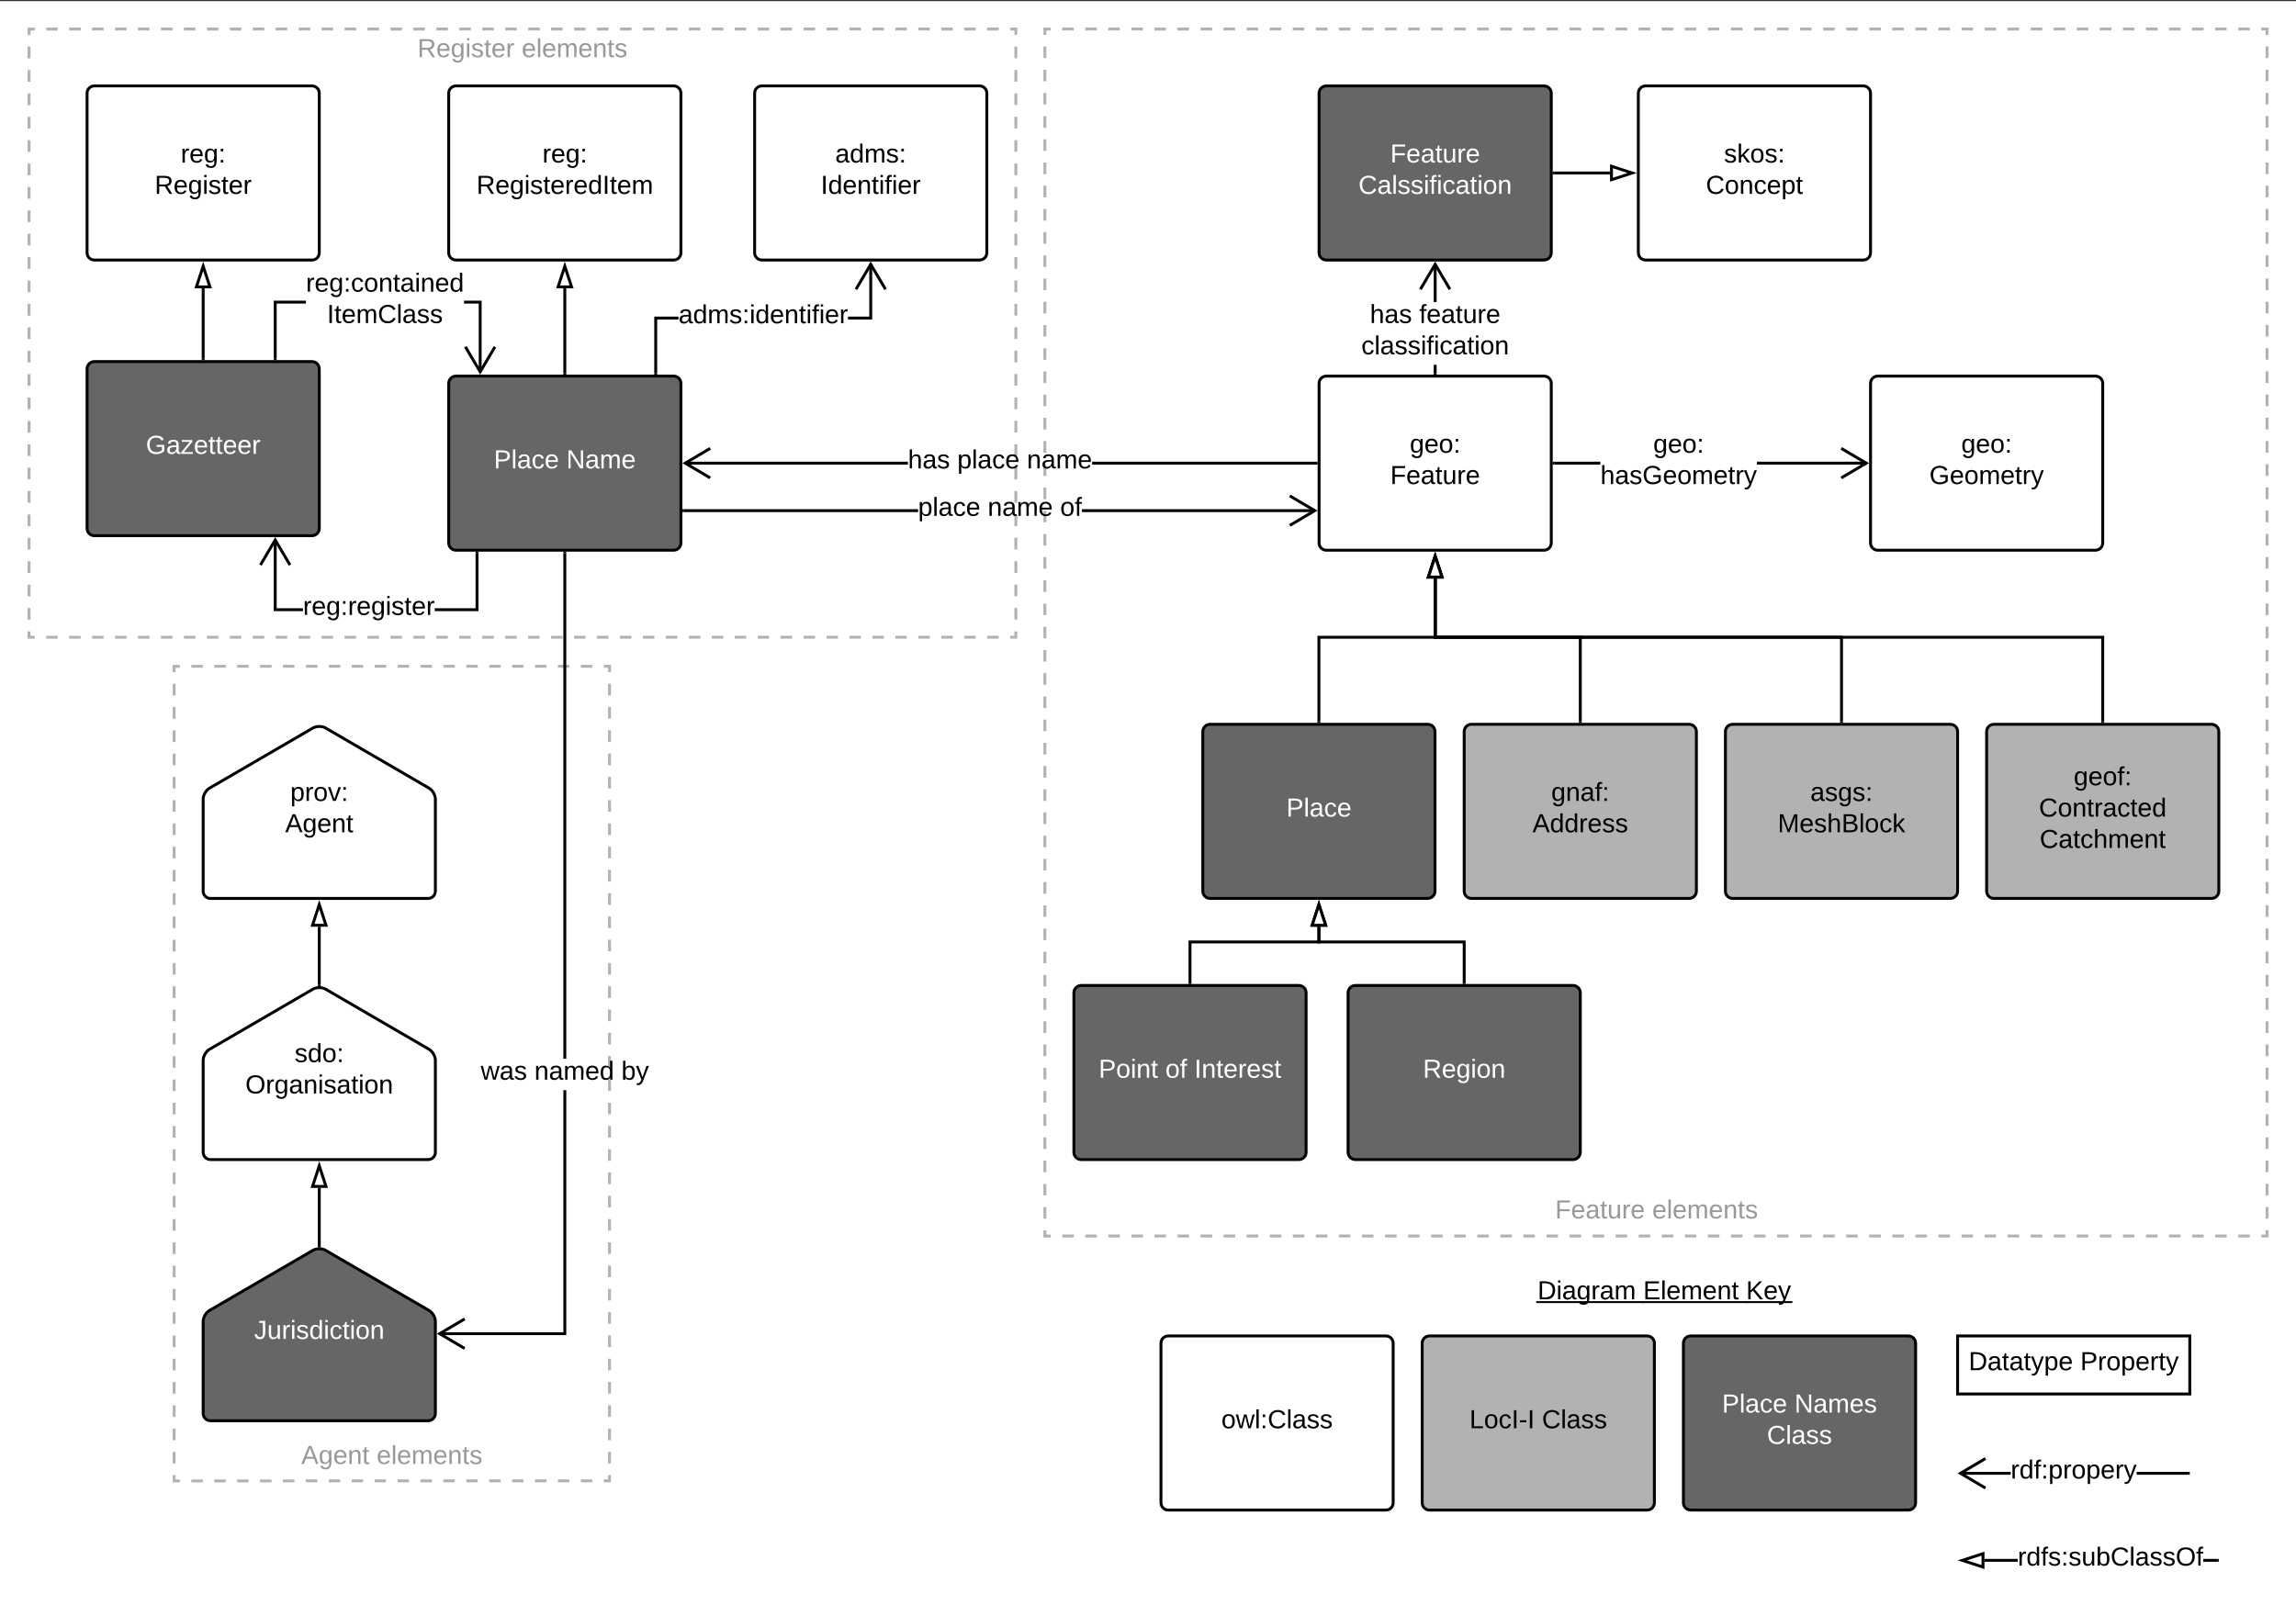 <svg xmlns="http://www.w3.org/2000/svg" xmlns:xlink="http://www.w3.org/1999/xlink" xmlns:lucid="lucid" width="1582.12" height="1106.45"><rect width="100%" height="100%" fill="#333333" stroke="none"/><g transform="translate(0 1140.779)" lucid:page-tab-id="0_0"><path d="M0-1140h1693.34V57.94H0z" fill="#fff"/><path d="M20-1120.78h680v419.22H20z" fill="#fff"/><path d="M31.86-1120.78h7.9m7.9 0h7.92m7.9 0h7.92m7.9 0h7.9m7.92 0h7.9m7.9 0h7.92m7.9 0h7.9m7.92 0h7.9m7.9 0h7.92m7.9 0h7.9m7.92 0h7.9m7.9 0h7.92m7.9 0h7.9m7.92 0h7.9m7.92 0h7.9m7.9 0H277m7.9 0h7.9m7.92 0h7.9m7.9 0h7.92m7.9 0h7.9m7.92 0h7.9m7.9 0h7.92m7.9 0h7.9m7.92 0h7.9m7.92 0h7.9m7.9 0h7.92m7.9 0h7.9m7.92 0h7.9m7.9 0h7.92m7.9 0h7.9m7.92 0h7.9m7.9 0H530m7.9 0h7.9m7.92 0h7.9m7.9 0h7.92m7.9 0h7.92m7.9 0h7.9m7.92 0h7.9m7.9 0h7.92m7.9 0h7.9m7.92 0h7.9m7.9 0h7.92m7.9 0H700v4.03m0 8.06v8.08m0 8.06v8.06m0 8.06v8.06m0 8.07v8.05m0 8.06v8.07m0 8.06v8.06m0 8.06v8.06m0 8.06v8.06m0 8.06v8.07m0 8.06v8.06m0 8.05v8.06m0 8.08v8.06m0 8.06v8.06m0 8.06v8.07m0 8.05v8.06m0 8.07v8.06m0 8.07v8.06m0 8.06v8.06m0 8.06v8.06m0 8.07v8.06m0 8.06v8.05m0 8.06v8.08m0 8.06v8.06m0 8.06v8.06m0 8.07v8.05m0 8.06v4.04h-3.95m-7.9 0h-7.92m-7.9 0h-7.9m-7.92 0h-7.9m-7.9 0h-7.9m-7.92 0h-7.9m-7.9 0h-7.92m-7.9 0h-7.9m-7.92 0h-7.9m-7.9 0h-7.92m-7.9 0h-7.9m-7.92 0h-7.9m-7.9 0h-7.92m-7.9 0h-7.9m-7.92 0h-7.9m-7.92 0h-7.9m-7.9 0H443m-7.9 0h-7.9m-7.92 0h-7.9m-7.9 0h-7.92m-7.9 0h-7.9m-7.92 0h-7.9m-7.9 0h-7.92m-7.9 0h-7.9m-7.92 0h-7.9m-7.92 0h-7.9m-7.9 0h-7.92m-7.9 0h-7.9m-7.92 0h-7.9m-7.9 0h-7.92m-7.9 0h-7.9m-7.92 0h-7.9m-7.9 0H190m-7.9 0h-7.9m-7.92 0h-7.9m-7.9 0h-7.92m-7.9 0h-7.92m-7.9 0h-7.9m-7.92 0h-7.9m-7.9 0H79.3m-7.9 0h-7.9m-7.92 0h-7.9m-7.9 0h-7.92m-7.9 0H20v-4.03m0-8.05v-8.06m0-8.08v-8.06m0-8.06v-8.06m0-8.06v-8.07m0-8.05v-8.06m0-8.07v-8.06m0-8.07v-8.06m0-8.06v-8.06m0-8.06v-8.06m0-8.07v-8.06m0-8.06v-8.05m0-8.06v-8.08m0-8.06v-8.06m0-8.06v-8.06m0-8.07v-8.05m0-8.06v-8.07m0-8.06v-8.07m0-8.06v-8.06m0-8.06v-8.06m0-8.07v-8.07m0-8.06v-8.06m0-8.05v-8.06m0-8.08v-8.06m0-8.06v-8.06m0-8.06v-8.07m0-8.05v-4.03h3.95" stroke="#b2b2b2" stroke-width="2" fill="none"/><use xlink:href="#a" transform="matrix(1,0,0,1,25,-1115.779) translate(262.625 14.4)"/><use xlink:href="#b" transform="matrix(1,0,0,1,25,-1115.779) translate(334.475 14.4)"/><path d="M720-1120.78h842.12v831.94H720z" fill="#fff"/><path d="M731.92-1120.78h7.94m7.95 0h7.95m7.94 0h7.94m7.94 0h7.95m7.94 0h7.95m7.94 0h7.95m7.95 0h7.95m7.94 0h7.94m7.95 0h7.94m7.95 0h7.94m7.95 0h7.95m7.95 0h7.94m7.94 0h7.95m7.94 0h7.95m7.94 0h7.95m7.95 0h7.95m7.94 0h7.95m7.93 0h7.94m7.95 0h7.94m7.95 0h7.95m7.95 0h7.94m7.95 0h7.93m7.94 0h7.95m7.94 0h7.95m7.95 0h7.95m7.94 0h7.95m7.93 0h7.95m7.94 0h7.94m7.95 0h7.95m7.95 0h7.94m7.95 0h7.93m7.95 0h7.94m7.94 0h7.95m7.95 0h7.95m7.94 0h7.95m7.93 0h7.95m7.94 0h7.95m7.94 0h7.95m7.95 0h7.94m7.95 0h7.93m7.95 0h7.94m7.95 0h7.94m7.95 0h7.95m7.94 0h7.95m7.93 0h7.95m7.94 0h7.95m7.94 0h7.96m7.94 0h7.94m7.95 0h7.93m7.95 0h7.94m7.95 0h7.94m7.96 0h7.94m7.94 0h3.98v4m0 8v8m0 8v8m0 8v8m0 8v8m0 8v8m0 8v8m0 8v8m0 8v8m0 8v8m0 8v8m0 8v8m0 8v8m0 8v8m0 7.98v8m0 8v8m0 8v8m0 8v8m0 8v8m0 8v8m0 8v8m0 8v8m0 8v8m0 8v8m0 8v8m0 8v8m0 8v8m0 8v8m0 8v8m0 8v8m0 8v8m0 7.98v8m0 8v8m0 8v8m0 8v8m0 8v8m0 8v8m0 8v8m0 8v8m0 8v8m0 8v8m0 8v8m0 8v8m0 8v8m0 8v8m0 8v8m0 8v8m0 8v8m0 8v7.98m0 8v8m0 8v8m0 8v8m0 8v4h-3.98m-7.94 0h-7.94m-7.95 0h-7.93m-7.95 0h-7.94m-7.95 0h-7.94m-7.96 0h-7.94m-7.94 0h-7.95m-7.93 0h-7.95m-7.94 0h-7.95m-7.94 0h-7.96m-7.94 0h-7.95m-7.94 0h-7.93m-7.95 0h-7.94m-7.95 0h-7.94m-7.96 0h-7.94m-7.95 0h-7.94m-7.93 0h-7.95m-7.94 0h-7.95m-7.94 0h-7.96m-7.94 0h-7.95m-7.94 0h-7.94m-7.94 0h-7.94m-7.95 0h-7.94m-7.96 0h-7.94m-7.95 0h-7.94m-7.94 0h-7.94m-7.94 0h-7.95m-7.94 0h-7.96m-7.94 0h-7.95m-7.94 0h-7.94m-7.94 0h-7.95m-7.94 0h-7.94m-7.96 0h-7.94m-7.95 0h-7.94m-7.94 0h-7.94m-7.95 0h-7.94m-7.94 0h-7.96m-7.94 0h-7.95m-7.94 0h-7.94m-7.94 0h-7.95m-7.94 0h-7.95m-7.94 0h-7.94m-7.95 0h-7.94m-7.94 0h-7.94m-7.95 0h-7.94m-7.95 0h-7.94m-7.94 0h-7.95m-7.94 0h-7.94m-7.94 0h-7.95m-7.94 0h-7.95m-7.94 0h-7.95m-7.95 0h-7.94m-7.94 0h-7.94m-7.95 0H720v-4m0-8v-8m0-8v-8m0-8v-8m0-8v-8m0-8v-8m0-8v-8m0-8v-8m0-8v-8m0-8v-8m0-8v-8m0-8v-8m0-8v-8m0-7.98v-8m0-8v-8m0-8v-8m0-8v-8m0-8v-8m0-8v-8m0-8v-8m0-8v-8m0-8v-8m0-8v-8m0-8v-8m0-8v-8m0-8v-8m0-8v-8m0-8v-8m0-8v-8m0-8v-8m0-8v-7.98m0-8v-8m0-8v-8m0-8v-8m0-8v-8m0-8v-8m0-8v-8m0-8v-8m0-8v-8m0-8v-8m0-8v-8m0-8v-8m0-8v-8m0-8v-8m0-8v-8m0-8v-8m0-8v-8m0-8v-7.98m0-8v-8m0-8v-8m0-8v-8m0-8v-8m0-8v-4h3.97" stroke="#b2b2b2" stroke-width="2" fill="none"/><use xlink:href="#c" transform="matrix(1,0,0,1,725,-1115.779) translate(346.6 814.8)"/><use xlink:href="#d" transform="matrix(1,0,0,1,725,-1115.779) translate(413.5 814.8)"/><path d="M120-681.56h300V-120H120z" fill="#fff"/><path d="M131.84-681.56h7.9m7.9 0h7.9m7.88 0h7.9m7.9 0h7.9m7.88 0h7.9m7.9 0h7.88m7.9 0h7.9m7.9 0h7.88m7.9 0h7.9m7.9 0h7.88m7.9 0h7.9m7.9 0h7.88m7.9 0h7.9m7.9 0H345m7.9 0h7.9m7.88 0h7.9m7.9 0h7.9m7.88 0h7.9m7.9 0H420v4m0 8.03v8.03m0 8.02v8.02m0 8.02v8.03m0 8v8.03m0 8.02v8.02m0 8.03v8.02m0 8.02v8.02m0 8.03v8m0 8.03v8.02m0 8.03v8.02m0 8.02v8.02m0 8.02v8.03m0 8v8.03m0 8.02v8.03m0 8.02v8.02m0 8.02v8.02m0 8.03v8m0 8.03v8.02m0 8.03v8.02m0 8.02v8.02m0 8.03v8.02m0 8v8.03m0 8.02v8.03m0 8.02v8.02m0 8.02v8.03m0 8.02v8m0 8.03v8.02m0 8.03v8.02m0 8.02v8.02m0 8.03v8.02m0 8v8.03m0 8.03v8.02m0 8.02v8.02m0 8.02v8.03m0 8.02v4h-3.95m-7.9 0h-7.9m-7.88 0h-7.9m-7.9 0h-7.9m-7.88 0h-7.9m-7.9 0h-7.9m-7.9 0h-7.88m-7.9 0h-7.9m-7.9 0h-7.88m-7.9 0h-7.9m-7.9 0h-7.88m-7.9 0h-7.9m-7.9 0h-7.88m-7.9 0h-7.9m-7.9 0H195m-7.9 0h-7.9m-7.88 0h-7.9m-7.9 0h-7.9m-7.88 0h-7.9m-7.9 0H120v-4m0-8.03v-8.03m0-8.02v-8.02m0-8.02v-8.02m0-8.03v-8.02m0-8v-8.03m0-8.03v-8.02m0-8.02v-8.02m0-8.03v-8.02m0-8.02v-8m0-8.03v-8.03m0-8.02v-8.02m0-8.02v-8.03m0-8.02v-8.02m0-8v-8.03m0-8.03v-8.02m0-8.02v-8.02m0-8.03v-8.02m0-8.02v-8m0-8.04v-8.02m0-8.02v-8.02m0-8.02v-8.03m0-8.02V-477m0-8v-8.04m0-8.02v-8.02m0-8.02v-8.02m0-8.03v-8.02m0-8.02v-8m0-8.04v-8.02m0-8.02v-8.02m0-8.03v-8.02m0-8.02v-8.02m0-8v-8.04m0-8.02v-8.02m0-8.02v-8.03m0-8.02v-4h3.95" stroke="#b2b2b2" stroke-width="2" fill="none"/><use xlink:href="#e" transform="matrix(1,0,0,1,125,-676.559) translate(82.55 544.8)"/><use xlink:href="#b" transform="matrix(1,0,0,1,125,-676.559) translate(134.55 544.8)"/><path d="M1348.94-220h160v40h-160z" stroke="#000" stroke-width="2" fill="#fff"/><use xlink:href="#f" transform="matrix(1,0,0,1,1353.942,-215) translate(2.575 18.6)"/><use xlink:href="#g" transform="matrix(1,0,0,1,1353.942,-215) translate(79.525 18.6)"/><path d="M1385.52-124.33h-34.76v-2h34.76zm122.42 0h-35.57v-2h35.57z"/><path d="M1508.94-124.33h-1.02v-2h1.02zM1368.63-134.65l-15.76 9.32 15.76 9.32-1.02 1.7-18.66-11.03 18.67-11.04z"/><use xlink:href="#h" transform="matrix(1,0,0,1,1385.517,-136.133) translate(0.005 14.4)"/><path d="M1390.35-64.33h-22.9v-2h22.9zm137.6 0h-9.75v-2h9.74z"/><path d="M1528.94-64.33h-1.02v-2h1.02z"/><path d="M1366.44-60.7l-14.26-4.63 14.26-4.64z" fill="#fff"/><path d="M1367.44-59.32l-18.5-6 18.5-6.03zm-12.03-6l10.04 3.25v-6.52z"/><use xlink:href="#i" transform="matrix(1,0,0,1,1390.35,-76.133) translate(0.005 14.4)"/><path d="M980-215c0-2.76 2.24-5 5-5h150c2.76 0 5 2.24 5 5v110c0 2.76-2.24 5-5 5H985c-2.76 0-5-2.24-5-5z" stroke="#000" stroke-width="2" fill="#b2b2b2"/><use xlink:href="#j" transform="matrix(1,0,0,1,988,-212) translate(24.575 55.6)"/><use xlink:href="#k" transform="matrix(1,0,0,1,988,-212) translate(74.525 55.6)"/><path d="M1160-215c0-2.76 2.24-5 5-5h150c2.76 0 5 2.24 5 5v110c0 2.76-2.24 5-5 5h-150c-2.76 0-5-2.24-5-5z" stroke="#000" stroke-width="2" fill="#666"/><use xlink:href="#l" transform="matrix(1,0,0,1,1168,-212) translate(18.575 44.8)"/><use xlink:href="#m" transform="matrix(1,0,0,1,1168,-212) translate(68.525 44.8)"/><use xlink:href="#n" transform="matrix(1,0,0,1,1168,-212) translate(49.55 66.4)"/><path d="M1054.47-273.84c0-2.76 2.24-5 5-5h190c2.76 0 5 2.24 5 5v50c0 2.76-2.24 5-5 5h-190c-2.76 0-5-2.24-5-5z" stroke="#000" stroke-opacity="0" stroke-width="2" fill="#fff" fill-opacity="0"/><use xlink:href="#o" transform="matrix(1,0,0,1,1059.471,-273.84) translate(0 28.6)"/><use xlink:href="#p" transform="matrix(1,0,0,1,1059.471,-273.84) translate(72.8 28.6)"/><use xlink:href="#q" transform="matrix(1,0,0,1,1059.471,-273.84) translate(143.7 28.6)"/><path d="M800-215c0-2.76 2.24-5 5-5h150c2.76 0 5 2.24 5 5v110c0 2.76-2.24 5-5 5H805c-2.76 0-5-2.24-5-5z" stroke="#000" stroke-width="2" fill="#fff"/><use xlink:href="#r" transform="matrix(1,0,0,1,808,-212) translate(33.6 55.6)"/><path d="M908.94-876.56c0-2.76 2.24-5 5-5h150c2.76 0 5 2.24 5 5v110c0 2.76-2.24 5-5 5h-150c-2.76 0-5-2.24-5-5z" stroke="#000" stroke-width="2" fill="#fff"/><use xlink:href="#s" transform="matrix(1,0,0,1,916.942,-873.559) translate(54.5 44.8)"/><use xlink:href="#t" transform="matrix(1,0,0,1,916.942,-873.559) translate(41.05 66.4)"/><path d="M1288.94-876.56c0-2.76 2.24-5 5-5h150c2.76 0 5 2.24 5 5v110c0 2.76-2.24 5-5 5h-150c-2.76 0-5-2.24-5-5z" stroke="#000" stroke-width="2" fill="#fff"/><use xlink:href="#s" transform="matrix(1,0,0,1,1296.942,-873.559) translate(54.5 44.8)"/><use xlink:href="#u" transform="matrix(1,0,0,1,1296.942,-873.559) translate(32.55 66.4)"/><path d="M1102.75-820.56h-31.8v-2h31.8zm183.37 0h-75.47v-2h75.47z"/><path d="M1070.97-820.56h-1.03v-2h1.03zM1287.94-821.56l-18.67 11.04-1.02-1.72 15.76-9.32-15.75-9.32 1.02-1.72z"/><use xlink:href="#v" transform="matrix(1,0,0,1,1102.747,-843.159) translate(36.455 14.4)"/><use xlink:href="#w" transform="matrix(1,0,0,1,1102.747,-843.159) translate(0.005 36)"/><path d="M828.83-636.56c0-2.76 2.24-5 5-5h150c2.76 0 5 2.24 5 5v110c0 2.76-2.24 5-5 5h-150c-2.76 0-5-2.24-5-5z" stroke="#000" stroke-width="2" fill="#666"/><use xlink:href="#x" transform="matrix(1,0,0,1,836.833,-633.559) translate(49.525 55.6)"/><path d="M740-456.56c0-2.76 2.24-5 5-5h150c2.76 0 5 2.24 5 5v110c0 2.76-2.24 5-5 5H745c-2.76 0-5-2.24-5-5z" stroke="#000" stroke-width="2" fill="#666"/><use xlink:href="#y" transform="matrix(1,0,0,1,748,-453.559) translate(9.05 55.6)"/><use xlink:href="#z" transform="matrix(1,0,0,1,748,-453.559) translate(55 55.6)"/><use xlink:href="#A" transform="matrix(1,0,0,1,748,-453.559) translate(75 55.6)"/><path d="M928.94-456.56c0-2.76 2.24-5 5-5h150c2.76 0 5 2.24 5 5v110c0 2.76-2.24 5-5 5h-150c-2.76 0-5-2.24-5-5z" stroke="#000" stroke-width="2" fill="#666"/><use xlink:href="#B" transform="matrix(1,0,0,1,936.942,-453.559) translate(43.55 55.6)"/><path d="M1008.94-636.56c0-2.76 2.24-5 5-5h150c2.76 0 5 2.24 5 5v110c0 2.76-2.24 5-5 5h-150c-2.76 0-5-2.24-5-5z" stroke="#000" stroke-width="2" fill="#b2b2b2"/><use xlink:href="#C" transform="matrix(1,0,0,1,1016.942,-633.559) translate(52 44.8)"/><use xlink:href="#D" transform="matrix(1,0,0,1,1016.942,-633.559) translate(39.025 66.4)"/><path d="M1188.94-636.56c0-2.76 2.24-5 5-5h150c2.76 0 5 2.24 5 5v110c0 2.76-2.24 5-5 5h-150c-2.76 0-5-2.24-5-5z" stroke="#000" stroke-width="2" fill="#b2b2b2"/><use xlink:href="#E" transform="matrix(1,0,0,1,1196.942,-633.559) translate(50.5 44.8)"/><use xlink:href="#F" transform="matrix(1,0,0,1,1196.942,-633.559) translate(28.05 66.4)"/><path d="M1088.94-643.56v-58h-100v-40.5" stroke="#000" stroke-width="2" fill="none"/><path d="M1089.94-642.56h-2v-1.02h2z"/><path d="M988.94-757.32l4.64 14.26h-9.27z" stroke="#000" stroke-width="2" fill="#fff"/><path d="M60-886.56c0-2.76 2.24-5 5-5h150c2.76 0 5 2.24 5 5v110c0 2.76-2.24 5-5 5H65c-2.76 0-5-2.24-5-5z" stroke="#000" stroke-width="2" fill="#666"/><use xlink:href="#G" transform="matrix(1,0,0,1,68,-883.559) translate(32.525 55.6)"/><path d="M60-1076.56c0-2.76 2.24-5 5-5h150c2.76 0 5 2.24 5 5v110c0 2.76-2.24 5-5 5H65c-2.76 0-5-2.24-5-5z" stroke="#000" stroke-width="2" fill="#fff"/><use xlink:href="#H" transform="matrix(1,0,0,1,68,-1073.559) translate(56.525 44.8)"/><use xlink:href="#I" transform="matrix(1,0,0,1,68,-1073.559) translate(38.575 66.4)"/><path d="M140-893.56v-48.5" stroke="#000" stroke-width="2" fill="none"/><path d="M141-892.56h-2v-1.02h2z"/><path d="M140-957.32l4.64 14.26h-9.28zM140-590.04c0-2.76 1.94-6.13 4.32-7.5l71.36-41.5c2.38-1.4 6.26-1.4 8.64 0l71.36 41.5c2.38 1.37 4.32 4.74 4.32 7.5v63.48c0 2.76-2.24 5-5 5H145c-2.76 0-5-2.24-5-5z" stroke="#000" stroke-width="2" fill="#fff"/><use xlink:href="#J" transform="matrix(1,0,0,1,140,-641.559) translate(60.025 52.8)"/><use xlink:href="#K" transform="matrix(1,0,0,1,140,-641.559) translate(56.5 74.4)"/><path d="M140-410.04c0-2.76 1.94-6.13 4.32-7.5l71.36-41.5c2.38-1.4 6.26-1.4 8.64 0l71.36 41.5c2.38 1.37 4.32 4.74 4.32 7.5v63.48c0 2.76-2.24 5-5 5H145c-2.76 0-5-2.24-5-5z" stroke="#000" stroke-width="2" fill="#fff"/><use xlink:href="#L" transform="matrix(1,0,0,1,140,-461.559) translate(63 52.8)"/><use xlink:href="#M" transform="matrix(1,0,0,1,140,-461.559) translate(29.075 74.4)"/><path d="M220-462.06v-40" stroke="#000" stroke-width="2" fill="none"/><path d="M221-461l-1.38-.1-.62.1v-1.08h2z"/><path d="M220-517.32l4.64 14.26h-9.28zM309.2-1076.56c0-2.76 2.25-5 5-5h150c2.77 0 5 2.24 5 5v110c0 2.76-2.23 5-5 5h-150c-2.75 0-5-2.24-5-5z" stroke="#000" stroke-width="2" fill="#fff"/><use xlink:href="#H" transform="matrix(1,0,0,1,317.212,-1073.559) translate(56.525 44.8)"/><use xlink:href="#N" transform="matrix(1,0,0,1,317.212,-1073.559) translate(11.1 66.4)"/><path d="M309.2-876.56c0-2.76 2.25-5 5-5h150c2.77 0 5 2.24 5 5v110c0 2.76-2.23 5-5 5h-150c-2.75 0-5-2.24-5-5z" stroke="#000" stroke-width="2" fill="#666"/><use xlink:href="#l" transform="matrix(1,0,0,1,317.212,-873.559) translate(23.075 55.6)"/><use xlink:href="#O" transform="matrix(1,0,0,1,317.212,-873.559) translate(73.025 55.6)"/><path d="M908.94-1076.56c0-2.76 2.24-5 5-5h150c2.76 0 5 2.24 5 5v110c0 2.76-2.24 5-5 5h-150c-2.76 0-5-2.24-5-5z" stroke="#000" stroke-width="2" fill="#666"/><use xlink:href="#P" transform="matrix(1,0,0,1,916.942,-1073.559) translate(41.05 44.8)"/><use xlink:href="#Q" transform="matrix(1,0,0,1,916.942,-1073.559) translate(19.125 66.4)"/><path d="M1128.94-1076.56c0-2.76 2.24-5 5-5h150c2.76 0 5 2.24 5 5v110c0 2.76-2.24 5-5 5h-150c-2.76 0-5-2.24-5-5z" stroke="#000" stroke-width="2" fill="#fff"/><use xlink:href="#R" transform="matrix(1,0,0,1,1136.942,-1073.559) translate(51 44.8)"/><use xlink:href="#S" transform="matrix(1,0,0,1,1136.942,-1073.559) translate(38.525 66.4)"/><path d="M1070.94-1021.56h38.5" stroke="#000" stroke-width="2" fill="none"/><path d="M1070.97-1020.56h-1.03v-2h1.03z"/><path d="M1124.7-1021.56l-14.26 4.64v-9.27z" stroke="#000" stroke-width="2" fill="#fff"/><path d="M389.2-883.56v-58.5" stroke="#000" stroke-width="2" fill="none"/><path d="M390.2-882.56h-2v-1.02h2z"/><path d="M389.2-957.32l4.65 14.26h-9.27z" stroke="#000" stroke-width="2" fill="#fff"/><path d="M190.64-721.56h18.13v2h-20.13v-49.18h2zm139.06 2h-30.13v-2h28.13v-38h2z"/><path d="M329.7-759.53h-2v-1.03h2zM200.7-751.9l-1.74 1.03-9.32-15.76-9.32 15.76-1.72-1.02 11.04-18.66z"/><use xlink:href="#T" transform="matrix(1,0,0,1,208.771,-731.359) translate(0 14.4)"/><path d="M390.2-220.56h-87.38v-2h85.4v-166.86h2zm0-190.46h-2v-348.54h2z"/><path d="M390.2-759.53h-2v-1.03h2zM320.7-230.88l-15.77 9.32 15.76 9.32-1.03 1.72L301-221.56l18.67-11.04z"/><use xlink:href="#U" transform="matrix(1,0,0,1,331.262,-411.02) translate(0 14.4)"/><use xlink:href="#V" transform="matrix(1,0,0,1,331.262,-411.02) translate(36.95 14.4)"/><use xlink:href="#W" transform="matrix(1,0,0,1,331.262,-411.02) translate(96.9 14.4)"/><path d="M520-1076.56c0-2.76 2.24-5 5-5h150c2.76 0 5 2.24 5 5v110c0 2.76-2.24 5-5 5H525c-2.76 0-5-2.24-5-5z" stroke="#000" stroke-width="2" fill="#fff"/><use xlink:href="#X" transform="matrix(1,0,0,1,528,-1073.559) translate(47.525 44.8)"/><use xlink:href="#Y" transform="matrix(1,0,0,1,528,-1073.559) translate(37.575 66.4)"/><path d="M467.54-920.56h-14.7v37h-2v-39h16.7zm133.46 0h-16.7v-2H599v-36.18h2z"/><path d="M452.83-882.56h-2v-1.02h2zM611.04-941.9l-1.72 1.03-9.32-15.76-9.32 15.76-1.72-1.02L600-960.55z"/><use xlink:href="#Z" transform="matrix(1,0,0,1,467.54,-932.359) translate(0 14.4)"/><path d="M989.94-883.56h-2v-5.8h2zm0-49h-2v-26.18h2z"/><path d="M989.94-882.56h-2v-1.02h2zM999.98-941.9l-1.72 1.03-9.32-15.76-9.32 15.76-1.72-1.02 11.04-18.66z"/><use xlink:href="#aa" transform="matrix(1,0,0,1,938.042,-932.559) translate(5.93 14.4)"/><use xlink:href="#ab" transform="matrix(1,0,0,1,938.042,-932.559) translate(39.93 14.4)"/><use xlink:href="#ac" transform="matrix(1,0,0,1,938.042,-932.559) translate(0.005 36)"/><path d="M140-230.04c0-2.76 1.94-6.13 4.32-7.5l71.36-41.5c2.38-1.4 6.26-1.4 8.64 0l71.36 41.5c2.38 1.37 4.32 4.74 4.32 7.5v63.48c0 2.76-2.24 5-5 5H145c-2.76 0-5-2.24-5-5z" stroke="#000" stroke-width="2" fill="#666"/><use xlink:href="#ad" transform="matrix(1,0,0,1,140,-281.559) translate(35.1 63.6)"/><path d="M1368.94-636.56c0-2.76 2.24-5 5-5h150c2.76 0 5 2.24 5 5v110c0 2.76-2.24 5-5 5h-150c-2.76 0-5-2.24-5-5z" stroke="#000" stroke-width="2" fill="#b2b2b2"/><use xlink:href="#ae" transform="matrix(1,0,0,1,1376.942,-633.559) translate(52 34)"/><use xlink:href="#af" transform="matrix(1,0,0,1,1376.942,-633.559) translate(28.05 55.6)"/><use xlink:href="#ag" transform="matrix(1,0,0,1,1376.942,-633.559) translate(28.55 77.2)"/><path d="M1448.94-643.56v-58h-460v-40.5" stroke="#000" stroke-width="2" fill="none"/><path d="M1449.94-642.56h-2v-1.02h2z"/><path d="M988.94-757.32l4.64 14.26h-9.27z" stroke="#000" stroke-width="2" fill="#fff"/><path d="M331.88-884.38h-2v-47.18H319.7v-2h12.18zM210.8-931.56h-20.16v38h-2v-40h22.17z"/><path d="M190.64-892.56h-2v-1.02h2zM341.92-901.23l-11.04 18.67-11.05-18.67 1.73-1.02 9.32 15.76 9.32-15.75z"/><g><use xlink:href="#ah" transform="matrix(1,0,0,1,210.81,-954.159) translate(0.005 14.4)"/><use xlink:href="#ai" transform="matrix(1,0,0,1,210.81,-954.159) translate(14.53 36)"/></g><path d="M220-282.06v-40" stroke="#000" stroke-width="2" fill="none"/><path d="M221-281l-1.38-.1-.62.1v-1.08h2z"/><path d="M220-337.32l4.64 14.26h-9.28z" stroke="#000" stroke-width="2" fill="#fff"/><path d="M820-463.56v-28h88.83v-10.5" stroke="#000" stroke-width="2" fill="none"/><path d="M821-462.56h-2v-1.02h2z"/><path d="M908.83-517.32l4.64 14.26h-9.27z" stroke="#000" stroke-width="2" fill="#fff"/><path d="M1008.94-463.56v-28h-100.1v-10.5" stroke="#000" stroke-width="2" fill="none"/><path d="M1009.94-462.56h-2v-1.02h2z"/><path d="M908.83-517.32l4.64 14.26h-9.27z" stroke="#000" stroke-width="2" fill="#fff"/><path d="M908.83-643.56v-58h80.1v-40.5" stroke="#000" stroke-width="2" fill="none"/><path d="M909.83-642.56h-2v-1.02h2z"/><path d="M988.94-757.32l4.64 14.26h-9.27z" stroke="#000" stroke-width="2" fill="#fff"/><path d="M625.63-820.56h-153.6v-2h153.6zm281.3 0h-154.4v-2h154.4z"/><path d="M907.94-820.56h-1.02v-2h1.02zM489.9-830.88l-15.76 9.32 15.76 9.32-1.02 1.72-18.67-11.04 18.68-11.04z"/><g><use xlink:href="#aa" transform="matrix(1,0,0,1,625.627,-832.359) translate(0 14.4)"/><use xlink:href="#aj" transform="matrix(1,0,0,1,625.627,-832.359) translate(34 14.4)"/><use xlink:href="#ak" transform="matrix(1,0,0,1,625.627,-832.359) translate(81.95 14.4)"/></g><path d="M1268.94-643.56v-58h-280v-40.5" stroke="#000" stroke-width="2" fill="none"/><path d="M1269.94-642.56h-2v-1.02h2z"/><path d="M988.94-757.32l4.64 14.26h-9.27z" stroke="#000" stroke-width="2" fill="#fff"/><path d="M632.63-787.83H471.2v-2h161.43zm273.5 0h-160.6v-2h160.6z"/><path d="M471.24-787.83h-1.03v-2h1.04zM907.94-788.83l-18.67 11.04-1.02-1.7 15.76-9.33-15.75-9.33 1.02-1.72z"/><g><use xlink:href="#al" transform="matrix(1,0,0,1,632.627,-799.635) translate(0 14.4)"/><use xlink:href="#am" transform="matrix(1,0,0,1,632.627,-799.635) translate(47.95 14.4)"/><use xlink:href="#an" transform="matrix(1,0,0,1,632.627,-799.635) translate(97.9 14.4)"/></g><defs><path fill="#999" d="M233-177c-1 41-23 64-60 70L243 0h-38l-65-103H63V0H30v-248c88 3 205-21 203 71zM63-129c60-2 137 13 137-47 0-61-80-42-137-45v92" id="ao"/><path fill="#999" d="M100-194c63 0 86 42 84 106H49c0 40 14 67 53 68 26 1 43-12 49-29l28 8c-11 28-37 45-77 45C44 4 14-33 15-96c1-61 26-98 85-98zm52 81c6-60-76-77-97-28-3 7-6 17-6 28h103" id="ap"/><path fill="#999" d="M177-190C167-65 218 103 67 71c-23-6-38-20-44-43l32-5c15 47 100 32 89-28v-30C133-14 115 1 83 1 29 1 15-40 15-95c0-56 16-97 71-98 29-1 48 16 59 35 1-10 0-23 2-32h30zM94-22c36 0 50-32 50-73 0-42-14-75-50-75-39 0-46 34-46 75s6 73 46 73" id="aq"/><path fill="#999" d="M24-231v-30h32v30H24zM24 0v-190h32V0H24" id="ar"/><path fill="#999" d="M135-143c-3-34-86-38-87 0 15 53 115 12 119 90S17 21 10-45l28-5c4 36 97 45 98 0-10-56-113-15-118-90-4-57 82-63 122-42 12 7 21 19 24 35" id="as"/><path fill="#999" d="M59-47c-2 24 18 29 38 22v24C64 9 27 4 27-40v-127H5v-23h24l9-43h21v43h35v23H59v120" id="at"/><path fill="#999" d="M114-163C36-179 61-72 57 0H25l-1-190h30c1 12-1 29 2 39 6-27 23-49 58-41v29" id="au"/><g id="a"><use transform="matrix(0.05,0,0,0.05,0,0)" xlink:href="#ao"/><use transform="matrix(0.05,0,0,0.05,12.95,0)" xlink:href="#ap"/><use transform="matrix(0.05,0,0,0.05,22.95,0)" xlink:href="#aq"/><use transform="matrix(0.05,0,0,0.05,32.95,0)" xlink:href="#ar"/><use transform="matrix(0.05,0,0,0.05,36.9,0)" xlink:href="#as"/><use transform="matrix(0.05,0,0,0.05,45.9,0)" xlink:href="#at"/><use transform="matrix(0.05,0,0,0.05,50.9,0)" xlink:href="#ap"/><use transform="matrix(0.05,0,0,0.05,60.9,0)" xlink:href="#au"/></g><path fill="#999" d="M24 0v-261h32V0H24" id="av"/><path fill="#999" d="M210-169c-67 3-38 105-44 169h-31v-121c0-29-5-50-35-48C34-165 62-65 56 0H25l-1-190h30c1 10-1 24 2 32 10-44 99-50 107 0 11-21 27-35 58-36 85-2 47 119 55 194h-31v-121c0-29-5-49-35-48" id="aw"/><path fill="#999" d="M117-194c89-4 53 116 60 194h-32v-121c0-31-8-49-39-48C34-167 62-67 57 0H25l-1-190h30c1 10-1 24 2 32 11-22 29-35 61-36" id="ax"/><g id="b"><use transform="matrix(0.05,0,0,0.05,0,0)" xlink:href="#ap"/><use transform="matrix(0.05,0,0,0.05,10,0)" xlink:href="#av"/><use transform="matrix(0.05,0,0,0.05,13.95,0)" xlink:href="#ap"/><use transform="matrix(0.05,0,0,0.05,23.95,0)" xlink:href="#aw"/><use transform="matrix(0.05,0,0,0.05,38.9,0)" xlink:href="#ap"/><use transform="matrix(0.05,0,0,0.05,48.9,0)" xlink:href="#ax"/><use transform="matrix(0.05,0,0,0.05,58.9,0)" xlink:href="#at"/><use transform="matrix(0.05,0,0,0.05,63.9,0)" xlink:href="#as"/></g><path fill="#999" d="M63-220v92h138v28H63V0H30v-248h175v28H63" id="ay"/><path fill="#999" d="M141-36C126-15 110 5 73 4 37 3 15-17 15-53c-1-64 63-63 125-63 3-35-9-54-41-54-24 1-41 7-42 31l-33-3c5-37 33-52 76-52 45 0 72 20 72 64v82c-1 20 7 32 28 27v20c-31 9-61-2-59-35zM48-53c0 20 12 33 32 33 41-3 63-29 60-74-43 2-92-5-92 41" id="az"/><path fill="#999" d="M84 4C-5 8 30-112 23-190h32v120c0 31 7 50 39 49 72-2 45-101 50-169h31l1 190h-30c-1-10 1-25-2-33-11 22-28 36-60 37" id="aA"/><g id="c"><use transform="matrix(0.05,0,0,0.05,0,0)" xlink:href="#ay"/><use transform="matrix(0.05,0,0,0.05,10.95,0)" xlink:href="#ap"/><use transform="matrix(0.05,0,0,0.05,20.95,0)" xlink:href="#az"/><use transform="matrix(0.05,0,0,0.05,30.95,0)" xlink:href="#at"/><use transform="matrix(0.05,0,0,0.05,35.95,0)" xlink:href="#aA"/><use transform="matrix(0.05,0,0,0.05,45.95,0)" xlink:href="#au"/><use transform="matrix(0.05,0,0,0.05,51.9,0)" xlink:href="#ap"/></g><g id="d"><use transform="matrix(0.05,0,0,0.05,0,0)" xlink:href="#ap"/><use transform="matrix(0.05,0,0,0.05,10,0)" xlink:href="#av"/><use transform="matrix(0.05,0,0,0.05,13.95,0)" xlink:href="#ap"/><use transform="matrix(0.05,0,0,0.05,23.95,0)" xlink:href="#aw"/><use transform="matrix(0.05,0,0,0.05,38.9,0)" xlink:href="#ap"/><use transform="matrix(0.05,0,0,0.05,48.9,0)" xlink:href="#ax"/><use transform="matrix(0.05,0,0,0.05,58.9,0)" xlink:href="#at"/><use transform="matrix(0.05,0,0,0.05,63.9,0)" xlink:href="#as"/></g><path fill="#999" d="M205 0l-28-72H64L36 0H1l101-248h38L239 0h-34zm-38-99l-47-123c-12 45-31 82-46 123h93" id="aB"/><g id="e"><use transform="matrix(0.05,0,0,0.05,0,0)" xlink:href="#aB"/><use transform="matrix(0.05,0,0,0.05,12,0)" xlink:href="#aq"/><use transform="matrix(0.05,0,0,0.05,22,0)" xlink:href="#ap"/><use transform="matrix(0.05,0,0,0.05,32,0)" xlink:href="#ax"/><use transform="matrix(0.05,0,0,0.05,42,0)" xlink:href="#at"/></g><path d="M30-248c118-7 216 8 213 122C240-48 200 0 122 0H30v-248zM63-27c89 8 146-16 146-99s-60-101-146-95v194" id="aC"/><path d="M141-36C126-15 110 5 73 4 37 3 15-17 15-53c-1-64 63-63 125-63 3-35-9-54-41-54-24 1-41 7-42 31l-33-3c5-37 33-52 76-52 45 0 72 20 72 64v82c-1 20 7 32 28 27v20c-31 9-61-2-59-35zM48-53c0 20 12 33 32 33 41-3 63-29 60-74-43 2-92-5-92 41" id="aD"/><path d="M59-47c-2 24 18 29 38 22v24C64 9 27 4 27-40v-127H5v-23h24l9-43h21v43h35v23H59v120" id="aE"/><path d="M179-190L93 31C79 59 56 82 12 73V49c39 6 53-20 64-50L1-190h34L92-34l54-156h33" id="aF"/><path d="M115-194c55 1 70 41 70 98S169 2 115 4C84 4 66-9 55-30l1 105H24l-1-265h31l2 30c10-21 28-34 59-34zm-8 174c40 0 45-34 45-75s-6-73-45-74c-42 0-51 32-51 76 0 43 10 73 51 73" id="aG"/><path d="M100-194c63 0 86 42 84 106H49c0 40 14 67 53 68 26 1 43-12 49-29l28 8c-11 28-37 45-77 45C44 4 14-33 15-96c1-61 26-98 85-98zm52 81c6-60-76-77-97-28-3 7-6 17-6 28h103" id="aH"/><g id="f"><use transform="matrix(0.05,0,0,0.05,0,0)" xlink:href="#aC"/><use transform="matrix(0.05,0,0,0.05,12.95,0)" xlink:href="#aD"/><use transform="matrix(0.05,0,0,0.05,22.95,0)" xlink:href="#aE"/><use transform="matrix(0.05,0,0,0.05,27.95,0)" xlink:href="#aD"/><use transform="matrix(0.05,0,0,0.05,37.95,0)" xlink:href="#aE"/><use transform="matrix(0.05,0,0,0.05,42.95,0)" xlink:href="#aF"/><use transform="matrix(0.05,0,0,0.05,51.95,0)" xlink:href="#aG"/><use transform="matrix(0.05,0,0,0.05,61.95,0)" xlink:href="#aH"/></g><path d="M30-248c87 1 191-15 191 75 0 78-77 80-158 76V0H30v-248zm33 125c57 0 124 11 124-50 0-59-68-47-124-48v98" id="aI"/><path d="M114-163C36-179 61-72 57 0H25l-1-190h30c1 12-1 29 2 39 6-27 23-49 58-41v29" id="aJ"/><path d="M100-194c62-1 85 37 85 99 1 63-27 99-86 99S16-35 15-95c0-66 28-99 85-99zM99-20c44 1 53-31 53-75 0-43-8-75-51-75s-53 32-53 75 10 74 51 75" id="aK"/><g id="g"><use transform="matrix(0.05,0,0,0.05,0,0)" xlink:href="#aI"/><use transform="matrix(0.05,0,0,0.05,12,0)" xlink:href="#aJ"/><use transform="matrix(0.05,0,0,0.05,17.95,0)" xlink:href="#aK"/><use transform="matrix(0.05,0,0,0.05,27.95,0)" xlink:href="#aG"/><use transform="matrix(0.05,0,0,0.05,37.95,0)" xlink:href="#aH"/><use transform="matrix(0.05,0,0,0.05,47.95,0)" xlink:href="#aJ"/><use transform="matrix(0.05,0,0,0.05,53.9,0)" xlink:href="#aE"/><use transform="matrix(0.05,0,0,0.05,58.9,0)" xlink:href="#aF"/></g><path d="M85-194c31 0 48 13 60 33l-1-100h32l1 261h-30c-2-10 0-23-3-31C134-8 116 4 85 4 32 4 16-35 15-94c0-66 23-100 70-100zm9 24c-40 0-46 34-46 75 0 40 6 74 45 74 42 0 51-32 51-76 0-42-9-74-50-73" id="aL"/><path d="M101-234c-31-9-42 10-38 44h38v23H63V0H32v-167H5v-23h27c-7-52 17-82 69-68v24" id="aM"/><path d="M33-154v-36h34v36H33zM33 0v-36h34V0H33" id="aN"/><g id="h"><use transform="matrix(0.05,0,0,0.05,0,0)" xlink:href="#aJ"/><use transform="matrix(0.05,0,0,0.05,5.95,0)" xlink:href="#aL"/><use transform="matrix(0.05,0,0,0.05,15.95,0)" xlink:href="#aM"/><use transform="matrix(0.05,0,0,0.05,20.95,0)" xlink:href="#aN"/><use transform="matrix(0.05,0,0,0.05,25.95,0)" xlink:href="#aG"/><use transform="matrix(0.05,0,0,0.05,35.95,0)" xlink:href="#aJ"/><use transform="matrix(0.05,0,0,0.05,41.9,0)" xlink:href="#aK"/><use transform="matrix(0.05,0,0,0.05,51.9,0)" xlink:href="#aG"/><use transform="matrix(0.05,0,0,0.05,61.9,0)" xlink:href="#aH"/><use transform="matrix(0.05,0,0,0.05,71.9,0)" xlink:href="#aJ"/><use transform="matrix(0.05,0,0,0.05,77.85,0)" xlink:href="#aF"/></g><path d="M135-143c-3-34-86-38-87 0 15 53 115 12 119 90S17 21 10-45l28-5c4 36 97 45 98 0-10-56-113-15-118-90-4-57 82-63 122-42 12 7 21 19 24 35" id="aO"/><path d="M84 4C-5 8 30-112 23-190h32v120c0 31 7 50 39 49 72-2 45-101 50-169h31l1 190h-30c-1-10 1-25-2-33-11 22-28 36-60 37" id="aP"/><path d="M115-194c53 0 69 39 70 98 0 66-23 100-70 100C84 3 66-7 56-30L54 0H23l1-261h32v101c10-23 28-34 59-34zm-8 174c40 0 45-34 45-75 0-40-5-75-45-74-42 0-51 32-51 76 0 43 10 73 51 73" id="aQ"/><path d="M212-179c-10-28-35-45-73-45-59 0-87 40-87 99 0 60 29 101 89 101 43 0 62-24 78-52l27 14C228-24 195 4 139 4 59 4 22-46 18-125c-6-104 99-153 187-111 19 9 31 26 39 46" id="aR"/><path d="M24 0v-261h32V0H24" id="aS"/><path d="M140-251c81 0 123 46 123 126C263-46 219 4 140 4 59 4 17-45 17-125s42-126 123-126zm0 227c63 0 89-41 89-101s-29-99-89-99c-61 0-89 39-89 99S79-25 140-24" id="aT"/><g id="i"><use transform="matrix(0.05,0,0,0.05,0,0)" xlink:href="#aJ"/><use transform="matrix(0.05,0,0,0.05,5.95,0)" xlink:href="#aL"/><use transform="matrix(0.05,0,0,0.05,15.95,0)" xlink:href="#aM"/><use transform="matrix(0.05,0,0,0.05,20.95,0)" xlink:href="#aO"/><use transform="matrix(0.05,0,0,0.05,29.95,0)" xlink:href="#aN"/><use transform="matrix(0.05,0,0,0.05,34.95,0)" xlink:href="#aO"/><use transform="matrix(0.05,0,0,0.05,43.95,0)" xlink:href="#aP"/><use transform="matrix(0.05,0,0,0.05,53.95,0)" xlink:href="#aQ"/><use transform="matrix(0.05,0,0,0.05,63.95,0)" xlink:href="#aR"/><use transform="matrix(0.05,0,0,0.05,76.9,0)" xlink:href="#aS"/><use transform="matrix(0.05,0,0,0.05,80.85,0)" xlink:href="#aD"/><use transform="matrix(0.05,0,0,0.05,90.85,0)" xlink:href="#aO"/><use transform="matrix(0.05,0,0,0.05,99.85,0)" xlink:href="#aO"/><use transform="matrix(0.05,0,0,0.05,108.85,0)" xlink:href="#aT"/><use transform="matrix(0.05,0,0,0.05,122.85,0)" xlink:href="#aM"/></g><path d="M30 0v-248h33v221h125V0H30" id="aU"/><path d="M96-169c-40 0-48 33-48 73s9 75 48 75c24 0 41-14 43-38l32 2c-6 37-31 61-74 61-59 0-76-41-82-99-10-93 101-131 147-64 4 7 5 14 7 22l-32 3c-4-21-16-35-41-35" id="aV"/><path d="M33 0v-248h34V0H33" id="aW"/><path d="M16-82v-28h88v28H16" id="aX"/><g id="j"><use transform="matrix(0.05,0,0,0.05,0,0)" xlink:href="#aU"/><use transform="matrix(0.05,0,0,0.05,10,0)" xlink:href="#aK"/><use transform="matrix(0.05,0,0,0.05,20,0)" xlink:href="#aV"/><use transform="matrix(0.05,0,0,0.05,29,0)" xlink:href="#aW"/><use transform="matrix(0.05,0,0,0.05,34,0)" xlink:href="#aX"/><use transform="matrix(0.05,0,0,0.05,39.95,0)" xlink:href="#aW"/></g><g id="k"><use transform="matrix(0.05,0,0,0.05,0,0)" xlink:href="#aR"/><use transform="matrix(0.05,0,0,0.05,12.95,0)" xlink:href="#aS"/><use transform="matrix(0.05,0,0,0.05,16.9,0)" xlink:href="#aD"/><use transform="matrix(0.05,0,0,0.05,26.9,0)" xlink:href="#aO"/><use transform="matrix(0.05,0,0,0.05,35.9,0)" xlink:href="#aO"/></g><path fill="#fff" d="M30-248c87 1 191-15 191 75 0 78-77 80-158 76V0H30v-248zm33 125c57 0 124 11 124-50 0-59-68-47-124-48v98" id="aY"/><path fill="#fff" d="M24 0v-261h32V0H24" id="aZ"/><path fill="#fff" d="M141-36C126-15 110 5 73 4 37 3 15-17 15-53c-1-64 63-63 125-63 3-35-9-54-41-54-24 1-41 7-42 31l-33-3c5-37 33-52 76-52 45 0 72 20 72 64v82c-1 20 7 32 28 27v20c-31 9-61-2-59-35zM48-53c0 20 12 33 32 33 41-3 63-29 60-74-43 2-92-5-92 41" id="ba"/><path fill="#fff" d="M96-169c-40 0-48 33-48 73s9 75 48 75c24 0 41-14 43-38l32 2c-6 37-31 61-74 61-59 0-76-41-82-99-10-93 101-131 147-64 4 7 5 14 7 22l-32 3c-4-21-16-35-41-35" id="bb"/><path fill="#fff" d="M100-194c63 0 86 42 84 106H49c0 40 14 67 53 68 26 1 43-12 49-29l28 8c-11 28-37 45-77 45C44 4 14-33 15-96c1-61 26-98 85-98zm52 81c6-60-76-77-97-28-3 7-6 17-6 28h103" id="bc"/><g id="l"><use transform="matrix(0.05,0,0,0.05,0,0)" xlink:href="#aY"/><use transform="matrix(0.05,0,0,0.05,12,0)" xlink:href="#aZ"/><use transform="matrix(0.05,0,0,0.05,15.95,0)" xlink:href="#ba"/><use transform="matrix(0.05,0,0,0.05,25.95,0)" xlink:href="#bb"/><use transform="matrix(0.05,0,0,0.05,34.95,0)" xlink:href="#bc"/></g><path fill="#fff" d="M190 0L58-211 59 0H30v-248h39L202-35l-2-213h31V0h-41" id="bd"/><path fill="#fff" d="M210-169c-67 3-38 105-44 169h-31v-121c0-29-5-50-35-48C34-165 62-65 56 0H25l-1-190h30c1 10-1 24 2 32 10-44 99-50 107 0 11-21 27-35 58-36 85-2 47 119 55 194h-31v-121c0-29-5-49-35-48" id="be"/><path fill="#fff" d="M135-143c-3-34-86-38-87 0 15 53 115 12 119 90S17 21 10-45l28-5c4 36 97 45 98 0-10-56-113-15-118-90-4-57 82-63 122-42 12 7 21 19 24 35" id="bf"/><g id="m"><use transform="matrix(0.05,0,0,0.05,0,0)" xlink:href="#bd"/><use transform="matrix(0.05,0,0,0.05,12.95,0)" xlink:href="#ba"/><use transform="matrix(0.05,0,0,0.05,22.95,0)" xlink:href="#be"/><use transform="matrix(0.05,0,0,0.05,37.9,0)" xlink:href="#bc"/><use transform="matrix(0.05,0,0,0.05,47.9,0)" xlink:href="#bf"/></g><path fill="#fff" d="M212-179c-10-28-35-45-73-45-59 0-87 40-87 99 0 60 29 101 89 101 43 0 62-24 78-52l27 14C228-24 195 4 139 4 59 4 22-46 18-125c-6-104 99-153 187-111 19 9 31 26 39 46" id="bg"/><g id="n"><use transform="matrix(0.05,0,0,0.05,0,0)" xlink:href="#bg"/><use transform="matrix(0.05,0,0,0.05,12.95,0)" xlink:href="#aZ"/><use transform="matrix(0.05,0,0,0.05,16.9,0)" xlink:href="#ba"/><use transform="matrix(0.05,0,0,0.05,26.9,0)" xlink:href="#bf"/><use transform="matrix(0.05,0,0,0.05,35.9,0)" xlink:href="#bf"/></g><path d="M24-231v-30h32v30H24zM24 0v-190h32V0H24" id="bh"/><path d="M177-190C167-65 218 103 67 71c-23-6-38-20-44-43l32-5c15 47 100 32 89-28v-30C133-14 115 1 83 1 29 1 15-40 15-95c0-56 16-97 71-98 29-1 48 16 59 35 1-10 0-23 2-32h30zM94-22c36 0 50-32 50-73 0-42-14-75-50-75-39 0-46 34-46 75s6 73 46 73" id="bi"/><path d="M210-169c-67 3-38 105-44 169h-31v-121c0-29-5-50-35-48C34-165 62-65 56 0H25l-1-190h30c1 10-1 24 2 32 10-44 99-50 107 0 11-21 27-35 58-36 85-2 47 119 55 194h-31v-121c0-29-5-49-35-48" id="bj"/><g id="o"><use transform="matrix(0.05,0,0,0.05,0,0)" xlink:href="#aC"/><use transform="matrix(0.05,0,0,0.05,12.95,0)" xlink:href="#bh"/><use transform="matrix(0.05,0,0,0.05,16.9,0)" xlink:href="#aD"/><use transform="matrix(0.05,0,0,0.05,26.9,0)" xlink:href="#bi"/><use transform="matrix(0.05,0,0,0.05,36.9,0)" xlink:href="#aJ"/><use transform="matrix(0.05,0,0,0.05,42.85,0)" xlink:href="#aD"/><use transform="matrix(0.05,0,0,0.05,52.85,0)" xlink:href="#bj"/><path d="M-.9 1.25h74.6v1.32H-.9z"/></g><path d="M30 0v-248h187v28H63v79h144v27H63v87h162V0H30" id="bk"/><path d="M117-194c89-4 53 116 60 194h-32v-121c0-31-8-49-39-48C34-167 62-67 57 0H25l-1-190h30c1 10-1 24 2 32 11-22 29-35 61-36" id="bl"/><g id="p"><use transform="matrix(0.05,0,0,0.05,0,0)" xlink:href="#bk"/><use transform="matrix(0.05,0,0,0.05,12,0)" xlink:href="#aS"/><use transform="matrix(0.05,0,0,0.05,15.95,0)" xlink:href="#aH"/><use transform="matrix(0.05,0,0,0.05,25.95,0)" xlink:href="#bj"/><use transform="matrix(0.05,0,0,0.05,40.9,0)" xlink:href="#aH"/><use transform="matrix(0.05,0,0,0.05,50.9,0)" xlink:href="#bl"/><use transform="matrix(0.05,0,0,0.05,60.9,0)" xlink:href="#aE"/><path d="M-.9 1.25h72.7v1.32H-.9z"/></g><path d="M194 0L95-120 63-95V0H30v-248h33v124l119-124h40L117-140 236 0h-42" id="bm"/><g id="q"><use transform="matrix(0.05,0,0,0.05,0,0)" xlink:href="#bm"/><use transform="matrix(0.05,0,0,0.05,12,0)" xlink:href="#aH"/><use transform="matrix(0.05,0,0,0.05,22,0)" xlink:href="#aF"/><path d="M-.9 1.25h32.8v1.32H-.9z"/></g><path d="M206 0h-36l-40-164L89 0H53L-1-190h32L70-26l43-164h34l41 164 42-164h31" id="bn"/><g id="r"><use transform="matrix(0.05,0,0,0.05,0,0)" xlink:href="#aK"/><use transform="matrix(0.05,0,0,0.05,10,0)" xlink:href="#bn"/><use transform="matrix(0.05,0,0,0.05,22.95,0)" xlink:href="#aS"/><use transform="matrix(0.05,0,0,0.05,26.9,0)" xlink:href="#aN"/><use transform="matrix(0.05,0,0,0.05,31.9,0)" xlink:href="#aR"/><use transform="matrix(0.05,0,0,0.05,44.85,0)" xlink:href="#aS"/><use transform="matrix(0.05,0,0,0.05,48.8,0)" xlink:href="#aD"/><use transform="matrix(0.05,0,0,0.05,58.8,0)" xlink:href="#aO"/><use transform="matrix(0.05,0,0,0.05,67.8,0)" xlink:href="#aO"/></g><g id="s"><use transform="matrix(0.05,0,0,0.05,0,0)" xlink:href="#bi"/><use transform="matrix(0.05,0,0,0.05,10,0)" xlink:href="#aH"/><use transform="matrix(0.05,0,0,0.05,20,0)" xlink:href="#aK"/><use transform="matrix(0.05,0,0,0.05,30,0)" xlink:href="#aN"/></g><path d="M63-220v92h138v28H63V0H30v-248h175v28H63" id="bo"/><g id="t"><use transform="matrix(0.05,0,0,0.05,0,0)" xlink:href="#bo"/><use transform="matrix(0.05,0,0,0.05,10.95,0)" xlink:href="#aH"/><use transform="matrix(0.05,0,0,0.05,20.95,0)" xlink:href="#aD"/><use transform="matrix(0.05,0,0,0.05,30.95,0)" xlink:href="#aE"/><use transform="matrix(0.05,0,0,0.05,35.95,0)" xlink:href="#aP"/><use transform="matrix(0.05,0,0,0.05,45.95,0)" xlink:href="#aJ"/><use transform="matrix(0.05,0,0,0.05,51.9,0)" xlink:href="#aH"/></g><path d="M143 4C61 4 22-44 18-125c-5-107 100-154 193-111 17 8 29 25 37 43l-32 9c-13-25-37-40-76-40-61 0-88 39-88 99 0 61 29 100 91 101 35 0 62-11 79-27v-45h-74v-28h105v86C228-13 192 4 143 4" id="bp"/><g id="u"><use transform="matrix(0.05,0,0,0.05,0,0)" xlink:href="#bp"/><use transform="matrix(0.05,0,0,0.05,14,0)" xlink:href="#aH"/><use transform="matrix(0.05,0,0,0.05,24,0)" xlink:href="#aK"/><use transform="matrix(0.05,0,0,0.05,34,0)" xlink:href="#bj"/><use transform="matrix(0.05,0,0,0.05,48.95,0)" xlink:href="#aH"/><use transform="matrix(0.05,0,0,0.05,58.95,0)" xlink:href="#aE"/><use transform="matrix(0.05,0,0,0.05,63.95,0)" xlink:href="#aJ"/><use transform="matrix(0.05,0,0,0.05,69.9,0)" xlink:href="#aF"/></g><g id="v"><use transform="matrix(0.05,0,0,0.05,0,0)" xlink:href="#bi"/><use transform="matrix(0.05,0,0,0.05,10,0)" xlink:href="#aH"/><use transform="matrix(0.05,0,0,0.05,20,0)" xlink:href="#aK"/><use transform="matrix(0.05,0,0,0.05,30,0)" xlink:href="#aN"/></g><path d="M106-169C34-169 62-67 57 0H25v-261h32l-1 103c12-21 28-36 61-36 89 0 53 116 60 194h-32v-121c2-32-8-49-39-48" id="bq"/><g id="w"><use transform="matrix(0.05,0,0,0.05,0,0)" xlink:href="#bq"/><use transform="matrix(0.05,0,0,0.05,10,0)" xlink:href="#aD"/><use transform="matrix(0.05,0,0,0.05,20,0)" xlink:href="#aO"/><use transform="matrix(0.05,0,0,0.05,29,0)" xlink:href="#bp"/><use transform="matrix(0.05,0,0,0.05,43,0)" xlink:href="#aH"/><use transform="matrix(0.05,0,0,0.05,53,0)" xlink:href="#aK"/><use transform="matrix(0.05,0,0,0.05,63,0)" xlink:href="#bj"/><use transform="matrix(0.05,0,0,0.05,77.95,0)" xlink:href="#aH"/><use transform="matrix(0.05,0,0,0.05,87.95,0)" xlink:href="#aE"/><use transform="matrix(0.05,0,0,0.05,92.95,0)" xlink:href="#aJ"/><use transform="matrix(0.05,0,0,0.05,98.9,0)" xlink:href="#aF"/></g><g id="x"><use transform="matrix(0.05,0,0,0.05,0,0)" xlink:href="#aY"/><use transform="matrix(0.05,0,0,0.05,12,0)" xlink:href="#aZ"/><use transform="matrix(0.05,0,0,0.05,15.95,0)" xlink:href="#ba"/><use transform="matrix(0.05,0,0,0.05,25.95,0)" xlink:href="#bb"/><use transform="matrix(0.05,0,0,0.05,34.95,0)" xlink:href="#bc"/></g><path fill="#fff" d="M100-194c62-1 85 37 85 99 1 63-27 99-86 99S16-35 15-95c0-66 28-99 85-99zM99-20c44 1 53-31 53-75 0-43-8-75-51-75s-53 32-53 75 10 74 51 75" id="br"/><path fill="#fff" d="M24-231v-30h32v30H24zM24 0v-190h32V0H24" id="bs"/><path fill="#fff" d="M117-194c89-4 53 116 60 194h-32v-121c0-31-8-49-39-48C34-167 62-67 57 0H25l-1-190h30c1 10-1 24 2 32 11-22 29-35 61-36" id="bt"/><path fill="#fff" d="M59-47c-2 24 18 29 38 22v24C64 9 27 4 27-40v-127H5v-23h24l9-43h21v43h35v23H59v120" id="bu"/><g id="y"><use transform="matrix(0.05,0,0,0.05,0,0)" xlink:href="#aY"/><use transform="matrix(0.05,0,0,0.05,12,0)" xlink:href="#br"/><use transform="matrix(0.05,0,0,0.05,22,0)" xlink:href="#bs"/><use transform="matrix(0.05,0,0,0.05,25.95,0)" xlink:href="#bt"/><use transform="matrix(0.05,0,0,0.05,35.95,0)" xlink:href="#bu"/></g><path fill="#fff" d="M101-234c-31-9-42 10-38 44h38v23H63V0H32v-167H5v-23h27c-7-52 17-82 69-68v24" id="bv"/><g id="z"><use transform="matrix(0.05,0,0,0.05,0,0)" xlink:href="#br"/><use transform="matrix(0.05,0,0,0.05,10,0)" xlink:href="#bv"/></g><path fill="#fff" d="M33 0v-248h34V0H33" id="bw"/><path fill="#fff" d="M114-163C36-179 61-72 57 0H25l-1-190h30c1 12-1 29 2 39 6-27 23-49 58-41v29" id="bx"/><g id="A"><use transform="matrix(0.05,0,0,0.05,0,0)" xlink:href="#bw"/><use transform="matrix(0.05,0,0,0.05,5,0)" xlink:href="#bt"/><use transform="matrix(0.05,0,0,0.05,15,0)" xlink:href="#bu"/><use transform="matrix(0.05,0,0,0.05,20,0)" xlink:href="#bc"/><use transform="matrix(0.05,0,0,0.05,30,0)" xlink:href="#bx"/><use transform="matrix(0.05,0,0,0.05,35.95,0)" xlink:href="#bc"/><use transform="matrix(0.05,0,0,0.05,45.95,0)" xlink:href="#bf"/><use transform="matrix(0.05,0,0,0.05,54.95,0)" xlink:href="#bu"/></g><path fill="#fff" d="M233-177c-1 41-23 64-60 70L243 0h-38l-65-103H63V0H30v-248c88 3 205-21 203 71zM63-129c60-2 137 13 137-47 0-61-80-42-137-45v92" id="by"/><path fill="#fff" d="M177-190C167-65 218 103 67 71c-23-6-38-20-44-43l32-5c15 47 100 32 89-28v-30C133-14 115 1 83 1 29 1 15-40 15-95c0-56 16-97 71-98 29-1 48 16 59 35 1-10 0-23 2-32h30zM94-22c36 0 50-32 50-73 0-42-14-75-50-75-39 0-46 34-46 75s6 73 46 73" id="bz"/><g id="B"><use transform="matrix(0.05,0,0,0.05,0,0)" xlink:href="#by"/><use transform="matrix(0.05,0,0,0.05,12.95,0)" xlink:href="#bc"/><use transform="matrix(0.05,0,0,0.05,22.95,0)" xlink:href="#bz"/><use transform="matrix(0.05,0,0,0.05,32.95,0)" xlink:href="#bs"/><use transform="matrix(0.05,0,0,0.05,36.9,0)" xlink:href="#br"/><use transform="matrix(0.05,0,0,0.05,46.9,0)" xlink:href="#bt"/></g><g id="C"><use transform="matrix(0.05,0,0,0.05,0,0)" xlink:href="#bi"/><use transform="matrix(0.05,0,0,0.05,10,0)" xlink:href="#bl"/><use transform="matrix(0.05,0,0,0.05,20,0)" xlink:href="#aD"/><use transform="matrix(0.05,0,0,0.05,30,0)" xlink:href="#aM"/><use transform="matrix(0.05,0,0,0.05,35,0)" xlink:href="#aN"/></g><path d="M205 0l-28-72H64L36 0H1l101-248h38L239 0h-34zm-38-99l-47-123c-12 45-31 82-46 123h93" id="bA"/><g id="D"><use transform="matrix(0.05,0,0,0.05,0,0)" xlink:href="#bA"/><use transform="matrix(0.05,0,0,0.05,12,0)" xlink:href="#aL"/><use transform="matrix(0.05,0,0,0.05,22,0)" xlink:href="#aL"/><use transform="matrix(0.05,0,0,0.05,32,0)" xlink:href="#aJ"/><use transform="matrix(0.05,0,0,0.05,37.95,0)" xlink:href="#aH"/><use transform="matrix(0.05,0,0,0.05,47.95,0)" xlink:href="#aO"/><use transform="matrix(0.05,0,0,0.05,56.95,0)" xlink:href="#aO"/></g><g id="E"><use transform="matrix(0.05,0,0,0.05,0,0)" xlink:href="#aD"/><use transform="matrix(0.05,0,0,0.05,10,0)" xlink:href="#aO"/><use transform="matrix(0.05,0,0,0.05,19,0)" xlink:href="#bi"/><use transform="matrix(0.05,0,0,0.05,29,0)" xlink:href="#aO"/><use transform="matrix(0.05,0,0,0.05,38,0)" xlink:href="#aN"/></g><path d="M240 0l2-218c-23 76-54 145-80 218h-23L58-218 59 0H30v-248h44l77 211c21-75 51-140 76-211h43V0h-30" id="bB"/><path d="M160-131c35 5 61 23 61 61C221 17 115-2 30 0v-248c76 3 177-17 177 60 0 33-19 50-47 57zm-97-11c50-1 110 9 110-42 0-47-63-36-110-37v79zm0 115c55-2 124 14 124-45 0-56-70-42-124-44v89" id="bC"/><path d="M143 0L79-87 56-68V0H24v-261h32v163l83-92h37l-77 82L181 0h-38" id="bD"/><g id="F"><use transform="matrix(0.05,0,0,0.05,0,0)" xlink:href="#bB"/><use transform="matrix(0.05,0,0,0.05,14.95,0)" xlink:href="#aH"/><use transform="matrix(0.05,0,0,0.05,24.95,0)" xlink:href="#aO"/><use transform="matrix(0.05,0,0,0.05,33.95,0)" xlink:href="#bq"/><use transform="matrix(0.05,0,0,0.05,43.95,0)" xlink:href="#bC"/><use transform="matrix(0.05,0,0,0.05,55.95,0)" xlink:href="#aS"/><use transform="matrix(0.05,0,0,0.05,59.9,0)" xlink:href="#aK"/><use transform="matrix(0.05,0,0,0.05,69.9,0)" xlink:href="#aV"/><use transform="matrix(0.05,0,0,0.05,78.9,0)" xlink:href="#bD"/></g><path fill="#fff" d="M143 4C61 4 22-44 18-125c-5-107 100-154 193-111 17 8 29 25 37 43l-32 9c-13-25-37-40-76-40-61 0-88 39-88 99 0 61 29 100 91 101 35 0 62-11 79-27v-45h-74v-28h105v86C228-13 192 4 143 4" id="bE"/><path fill="#fff" d="M9 0v-24l116-142H16v-24h144v24L44-24h123V0H9" id="bF"/><g id="G"><use transform="matrix(0.05,0,0,0.05,0,0)" xlink:href="#bE"/><use transform="matrix(0.05,0,0,0.05,14,0)" xlink:href="#ba"/><use transform="matrix(0.05,0,0,0.05,24,0)" xlink:href="#bF"/><use transform="matrix(0.05,0,0,0.05,33,0)" xlink:href="#bc"/><use transform="matrix(0.05,0,0,0.05,43,0)" xlink:href="#bu"/><use transform="matrix(0.05,0,0,0.05,48,0)" xlink:href="#bu"/><use transform="matrix(0.05,0,0,0.05,53,0)" xlink:href="#bc"/><use transform="matrix(0.05,0,0,0.05,63,0)" xlink:href="#bc"/><use transform="matrix(0.05,0,0,0.05,73,0)" xlink:href="#bx"/></g><g id="H"><use transform="matrix(0.05,0,0,0.05,0,0)" xlink:href="#aJ"/><use transform="matrix(0.05,0,0,0.05,5.95,0)" xlink:href="#aH"/><use transform="matrix(0.05,0,0,0.05,15.95,0)" xlink:href="#bi"/><use transform="matrix(0.05,0,0,0.05,25.95,0)" xlink:href="#aN"/></g><path d="M233-177c-1 41-23 64-60 70L243 0h-38l-65-103H63V0H30v-248c88 3 205-21 203 71zM63-129c60-2 137 13 137-47 0-61-80-42-137-45v92" id="bG"/><g id="I"><use transform="matrix(0.05,0,0,0.05,0,0)" xlink:href="#bG"/><use transform="matrix(0.05,0,0,0.05,12.95,0)" xlink:href="#aH"/><use transform="matrix(0.05,0,0,0.05,22.95,0)" xlink:href="#bi"/><use transform="matrix(0.05,0,0,0.05,32.95,0)" xlink:href="#bh"/><use transform="matrix(0.05,0,0,0.05,36.9,0)" xlink:href="#aO"/><use transform="matrix(0.05,0,0,0.05,45.9,0)" xlink:href="#aE"/><use transform="matrix(0.05,0,0,0.05,50.9,0)" xlink:href="#aH"/><use transform="matrix(0.05,0,0,0.05,60.9,0)" xlink:href="#aJ"/></g><path d="M108 0H70L1-190h34L89-25l56-165h34" id="bH"/><g id="J"><use transform="matrix(0.05,0,0,0.05,0,0)" xlink:href="#aG"/><use transform="matrix(0.05,0,0,0.05,10,0)" xlink:href="#aJ"/><use transform="matrix(0.05,0,0,0.05,15.95,0)" xlink:href="#aK"/><use transform="matrix(0.05,0,0,0.05,25.95,0)" xlink:href="#bH"/><use transform="matrix(0.05,0,0,0.05,34.95,0)" xlink:href="#aN"/></g><g id="K"><use transform="matrix(0.05,0,0,0.05,0,0)" xlink:href="#bA"/><use transform="matrix(0.05,0,0,0.05,12,0)" xlink:href="#bi"/><use transform="matrix(0.05,0,0,0.05,22,0)" xlink:href="#aH"/><use transform="matrix(0.05,0,0,0.05,32,0)" xlink:href="#bl"/><use transform="matrix(0.05,0,0,0.05,42,0)" xlink:href="#aE"/></g><g id="L"><use transform="matrix(0.05,0,0,0.05,0,0)" xlink:href="#aO"/><use transform="matrix(0.05,0,0,0.05,9,0)" xlink:href="#aL"/><use transform="matrix(0.05,0,0,0.05,19,0)" xlink:href="#aK"/><use transform="matrix(0.05,0,0,0.05,29,0)" xlink:href="#aN"/></g><g id="M"><use transform="matrix(0.05,0,0,0.05,0,0)" xlink:href="#aT"/><use transform="matrix(0.05,0,0,0.05,14,0)" xlink:href="#aJ"/><use transform="matrix(0.05,0,0,0.05,19.95,0)" xlink:href="#bi"/><use transform="matrix(0.05,0,0,0.05,29.95,0)" xlink:href="#aD"/><use transform="matrix(0.05,0,0,0.05,39.95,0)" xlink:href="#bl"/><use transform="matrix(0.05,0,0,0.05,49.95,0)" xlink:href="#bh"/><use transform="matrix(0.05,0,0,0.05,53.9,0)" xlink:href="#aO"/><use transform="matrix(0.05,0,0,0.05,62.9,0)" xlink:href="#aD"/><use transform="matrix(0.05,0,0,0.05,72.9,0)" xlink:href="#aE"/><use transform="matrix(0.05,0,0,0.05,77.9,0)" xlink:href="#bh"/><use transform="matrix(0.05,0,0,0.05,81.85,0)" xlink:href="#aK"/><use transform="matrix(0.05,0,0,0.05,91.85,0)" xlink:href="#bl"/></g><g id="N"><use transform="matrix(0.05,0,0,0.05,0,0)" xlink:href="#bG"/><use transform="matrix(0.05,0,0,0.05,12.95,0)" xlink:href="#aH"/><use transform="matrix(0.05,0,0,0.05,22.95,0)" xlink:href="#bi"/><use transform="matrix(0.05,0,0,0.05,32.95,0)" xlink:href="#bh"/><use transform="matrix(0.05,0,0,0.05,36.9,0)" xlink:href="#aO"/><use transform="matrix(0.05,0,0,0.05,45.9,0)" xlink:href="#aE"/><use transform="matrix(0.05,0,0,0.05,50.9,0)" xlink:href="#aH"/><use transform="matrix(0.05,0,0,0.05,60.9,0)" xlink:href="#aJ"/><use transform="matrix(0.05,0,0,0.05,66.85,0)" xlink:href="#aH"/><use transform="matrix(0.05,0,0,0.05,76.85,0)" xlink:href="#aL"/><use transform="matrix(0.05,0,0,0.05,86.85,0)" xlink:href="#aW"/><use transform="matrix(0.05,0,0,0.05,91.85,0)" xlink:href="#aE"/><use transform="matrix(0.05,0,0,0.05,96.85,0)" xlink:href="#aH"/><use transform="matrix(0.05,0,0,0.05,106.85,0)" xlink:href="#bj"/></g><g id="O"><use transform="matrix(0.05,0,0,0.05,0,0)" xlink:href="#bd"/><use transform="matrix(0.05,0,0,0.05,12.95,0)" xlink:href="#ba"/><use transform="matrix(0.05,0,0,0.05,22.95,0)" xlink:href="#be"/><use transform="matrix(0.05,0,0,0.05,37.9,0)" xlink:href="#bc"/></g><path fill="#fff" d="M63-220v92h138v28H63V0H30v-248h175v28H63" id="bI"/><path fill="#fff" d="M84 4C-5 8 30-112 23-190h32v120c0 31 7 50 39 49 72-2 45-101 50-169h31l1 190h-30c-1-10 1-25-2-33-11 22-28 36-60 37" id="bJ"/><g id="P"><use transform="matrix(0.05,0,0,0.05,0,0)" xlink:href="#bI"/><use transform="matrix(0.05,0,0,0.05,10.95,0)" xlink:href="#bc"/><use transform="matrix(0.05,0,0,0.05,20.95,0)" xlink:href="#ba"/><use transform="matrix(0.05,0,0,0.05,30.95,0)" xlink:href="#bu"/><use transform="matrix(0.05,0,0,0.05,35.95,0)" xlink:href="#bJ"/><use transform="matrix(0.05,0,0,0.05,45.95,0)" xlink:href="#bx"/><use transform="matrix(0.05,0,0,0.05,51.9,0)" xlink:href="#bc"/></g><g id="Q"><use transform="matrix(0.05,0,0,0.05,0,0)" xlink:href="#bg"/><use transform="matrix(0.05,0,0,0.05,12.95,0)" xlink:href="#ba"/><use transform="matrix(0.05,0,0,0.05,22.95,0)" xlink:href="#aZ"/><use transform="matrix(0.05,0,0,0.05,26.9,0)" xlink:href="#bf"/><use transform="matrix(0.05,0,0,0.05,35.9,0)" xlink:href="#bf"/><use transform="matrix(0.05,0,0,0.05,44.9,0)" xlink:href="#bs"/><use transform="matrix(0.05,0,0,0.05,48.85,0)" xlink:href="#bv"/><use transform="matrix(0.05,0,0,0.05,53.85,0)" xlink:href="#bs"/><use transform="matrix(0.05,0,0,0.05,57.8,0)" xlink:href="#bb"/><use transform="matrix(0.05,0,0,0.05,66.8,0)" xlink:href="#ba"/><use transform="matrix(0.05,0,0,0.05,76.8,0)" xlink:href="#bu"/><use transform="matrix(0.05,0,0,0.05,81.8,0)" xlink:href="#bs"/><use transform="matrix(0.05,0,0,0.05,85.75,0)" xlink:href="#br"/><use transform="matrix(0.05,0,0,0.05,95.75,0)" xlink:href="#bt"/></g><g id="R"><use transform="matrix(0.05,0,0,0.05,0,0)" xlink:href="#aO"/><use transform="matrix(0.05,0,0,0.05,9,0)" xlink:href="#bD"/><use transform="matrix(0.05,0,0,0.05,18,0)" xlink:href="#aK"/><use transform="matrix(0.05,0,0,0.05,28,0)" xlink:href="#aO"/><use transform="matrix(0.05,0,0,0.05,37,0)" xlink:href="#aN"/></g><g id="S"><use transform="matrix(0.05,0,0,0.05,0,0)" xlink:href="#aR"/><use transform="matrix(0.05,0,0,0.05,12.95,0)" xlink:href="#aK"/><use transform="matrix(0.05,0,0,0.05,22.95,0)" xlink:href="#bl"/><use transform="matrix(0.05,0,0,0.05,32.95,0)" xlink:href="#aV"/><use transform="matrix(0.05,0,0,0.05,41.95,0)" xlink:href="#aH"/><use transform="matrix(0.05,0,0,0.05,51.95,0)" xlink:href="#aG"/><use transform="matrix(0.05,0,0,0.05,61.95,0)" xlink:href="#aE"/></g><g id="T"><use transform="matrix(0.05,0,0,0.05,0,0)" xlink:href="#aJ"/><use transform="matrix(0.05,0,0,0.05,5.95,0)" xlink:href="#aH"/><use transform="matrix(0.05,0,0,0.05,15.95,0)" xlink:href="#bi"/><use transform="matrix(0.05,0,0,0.05,25.95,0)" xlink:href="#aN"/><use transform="matrix(0.05,0,0,0.05,30.95,0)" xlink:href="#aJ"/><use transform="matrix(0.05,0,0,0.05,36.9,0)" xlink:href="#aH"/><use transform="matrix(0.05,0,0,0.05,46.9,0)" xlink:href="#bi"/><use transform="matrix(0.05,0,0,0.05,56.9,0)" xlink:href="#bh"/><use transform="matrix(0.05,0,0,0.05,60.85,0)" xlink:href="#aO"/><use transform="matrix(0.05,0,0,0.05,69.85,0)" xlink:href="#aE"/><use transform="matrix(0.05,0,0,0.05,74.85,0)" xlink:href="#aH"/><use transform="matrix(0.05,0,0,0.05,84.85,0)" xlink:href="#aJ"/></g><g id="U"><use transform="matrix(0.05,0,0,0.05,0,0)" xlink:href="#bn"/><use transform="matrix(0.05,0,0,0.05,12.95,0)" xlink:href="#aD"/><use transform="matrix(0.05,0,0,0.05,22.95,0)" xlink:href="#aO"/></g><g id="V"><use transform="matrix(0.05,0,0,0.05,0,0)" xlink:href="#bl"/><use transform="matrix(0.05,0,0,0.05,10,0)" xlink:href="#aD"/><use transform="matrix(0.05,0,0,0.05,20,0)" xlink:href="#bj"/><use transform="matrix(0.05,0,0,0.05,34.95,0)" xlink:href="#aH"/><use transform="matrix(0.05,0,0,0.05,44.95,0)" xlink:href="#aL"/></g><g id="W"><use transform="matrix(0.05,0,0,0.05,0,0)" xlink:href="#aQ"/><use transform="matrix(0.05,0,0,0.05,10,0)" xlink:href="#aF"/></g><g id="X"><use transform="matrix(0.05,0,0,0.05,0,0)" xlink:href="#aD"/><use transform="matrix(0.05,0,0,0.05,10,0)" xlink:href="#aL"/><use transform="matrix(0.05,0,0,0.05,20,0)" xlink:href="#bj"/><use transform="matrix(0.05,0,0,0.05,34.95,0)" xlink:href="#aO"/><use transform="matrix(0.05,0,0,0.05,43.95,0)" xlink:href="#aN"/></g><g id="Y"><use transform="matrix(0.05,0,0,0.05,0,0)" xlink:href="#aW"/><use transform="matrix(0.05,0,0,0.05,5,0)" xlink:href="#aL"/><use transform="matrix(0.05,0,0,0.05,15,0)" xlink:href="#aH"/><use transform="matrix(0.05,0,0,0.05,25,0)" xlink:href="#bl"/><use transform="matrix(0.05,0,0,0.05,35,0)" xlink:href="#aE"/><use transform="matrix(0.05,0,0,0.05,40,0)" xlink:href="#bh"/><use transform="matrix(0.05,0,0,0.05,43.95,0)" xlink:href="#aM"/><use transform="matrix(0.05,0,0,0.05,48.95,0)" xlink:href="#bh"/><use transform="matrix(0.05,0,0,0.05,52.9,0)" xlink:href="#aH"/><use transform="matrix(0.05,0,0,0.05,62.9,0)" xlink:href="#aJ"/></g><g id="Z"><use transform="matrix(0.05,0,0,0.05,0,0)" xlink:href="#aD"/><use transform="matrix(0.05,0,0,0.05,10,0)" xlink:href="#aL"/><use transform="matrix(0.05,0,0,0.05,20,0)" xlink:href="#bj"/><use transform="matrix(0.05,0,0,0.05,34.95,0)" xlink:href="#aO"/><use transform="matrix(0.05,0,0,0.05,43.95,0)" xlink:href="#aN"/><use transform="matrix(0.05,0,0,0.05,48.95,0)" xlink:href="#bh"/><use transform="matrix(0.05,0,0,0.05,52.9,0)" xlink:href="#aL"/><use transform="matrix(0.05,0,0,0.05,62.9,0)" xlink:href="#aH"/><use transform="matrix(0.05,0,0,0.05,72.9,0)" xlink:href="#bl"/><use transform="matrix(0.05,0,0,0.05,82.9,0)" xlink:href="#aE"/><use transform="matrix(0.05,0,0,0.05,87.9,0)" xlink:href="#bh"/><use transform="matrix(0.05,0,0,0.05,91.85,0)" xlink:href="#aM"/><use transform="matrix(0.05,0,0,0.05,96.85,0)" xlink:href="#bh"/><use transform="matrix(0.05,0,0,0.05,100.8,0)" xlink:href="#aH"/><use transform="matrix(0.05,0,0,0.05,110.8,0)" xlink:href="#aJ"/></g><g id="aa"><use transform="matrix(0.05,0,0,0.05,0,0)" xlink:href="#bq"/><use transform="matrix(0.05,0,0,0.05,10,0)" xlink:href="#aD"/><use transform="matrix(0.05,0,0,0.05,20,0)" xlink:href="#aO"/></g><g id="ab"><use transform="matrix(0.05,0,0,0.05,0,0)" xlink:href="#aM"/><use transform="matrix(0.05,0,0,0.05,5,0)" xlink:href="#aH"/><use transform="matrix(0.05,0,0,0.05,15,0)" xlink:href="#aD"/><use transform="matrix(0.05,0,0,0.05,25,0)" xlink:href="#aE"/><use transform="matrix(0.05,0,0,0.05,30,0)" xlink:href="#aP"/><use transform="matrix(0.05,0,0,0.05,40,0)" xlink:href="#aJ"/><use transform="matrix(0.05,0,0,0.05,45.95,0)" xlink:href="#aH"/></g><g id="ac"><use transform="matrix(0.05,0,0,0.05,0,0)" xlink:href="#aV"/><use transform="matrix(0.05,0,0,0.05,9,0)" xlink:href="#aS"/><use transform="matrix(0.05,0,0,0.05,12.95,0)" xlink:href="#aD"/><use transform="matrix(0.05,0,0,0.05,22.95,0)" xlink:href="#aO"/><use transform="matrix(0.05,0,0,0.05,31.95,0)" xlink:href="#aO"/><use transform="matrix(0.05,0,0,0.05,40.95,0)" xlink:href="#bh"/><use transform="matrix(0.05,0,0,0.05,44.9,0)" xlink:href="#aM"/><use transform="matrix(0.05,0,0,0.05,49.9,0)" xlink:href="#bh"/><use transform="matrix(0.05,0,0,0.05,53.85,0)" xlink:href="#aV"/><use transform="matrix(0.05,0,0,0.05,62.85,0)" xlink:href="#aD"/><use transform="matrix(0.05,0,0,0.05,72.85,0)" xlink:href="#aE"/><use transform="matrix(0.05,0,0,0.05,77.85,0)" xlink:href="#bh"/><use transform="matrix(0.05,0,0,0.05,81.8,0)" xlink:href="#aK"/><use transform="matrix(0.05,0,0,0.05,91.8,0)" xlink:href="#bl"/></g><path fill="#fff" d="M153-248C145-148 188 4 80 4 36 3 13-21 6-62l32-5c4 25 16 42 43 43 27 0 39-20 39-49v-147H72v-28h81" id="bK"/><path fill="#fff" d="M85-194c31 0 48 13 60 33l-1-100h32l1 261h-30c-2-10 0-23-3-31C134-8 116 4 85 4 32 4 16-35 15-94c0-66 23-100 70-100zm9 24c-40 0-46 34-46 75 0 40 6 74 45 74 42 0 51-32 51-76 0-42-9-74-50-73" id="bL"/><g id="ad"><use transform="matrix(0.05,0,0,0.05,0,0)" xlink:href="#bK"/><use transform="matrix(0.05,0,0,0.05,9,0)" xlink:href="#bJ"/><use transform="matrix(0.05,0,0,0.05,19,0)" xlink:href="#bx"/><use transform="matrix(0.05,0,0,0.05,24.95,0)" xlink:href="#bs"/><use transform="matrix(0.05,0,0,0.05,28.9,0)" xlink:href="#bf"/><use transform="matrix(0.05,0,0,0.05,37.9,0)" xlink:href="#bL"/><use transform="matrix(0.05,0,0,0.05,47.9,0)" xlink:href="#bs"/><use transform="matrix(0.05,0,0,0.05,51.85,0)" xlink:href="#bb"/><use transform="matrix(0.05,0,0,0.05,60.85,0)" xlink:href="#bu"/><use transform="matrix(0.05,0,0,0.05,65.85,0)" xlink:href="#bs"/><use transform="matrix(0.05,0,0,0.05,69.8,0)" xlink:href="#br"/><use transform="matrix(0.05,0,0,0.05,79.8,0)" xlink:href="#bt"/></g><g id="ae"><use transform="matrix(0.05,0,0,0.05,0,0)" xlink:href="#bi"/><use transform="matrix(0.05,0,0,0.05,10,0)" xlink:href="#aH"/><use transform="matrix(0.05,0,0,0.05,20,0)" xlink:href="#aK"/><use transform="matrix(0.05,0,0,0.05,30,0)" xlink:href="#aM"/><use transform="matrix(0.05,0,0,0.05,35,0)" xlink:href="#aN"/></g><g id="af"><use transform="matrix(0.05,0,0,0.05,0,0)" xlink:href="#aR"/><use transform="matrix(0.05,0,0,0.05,12.95,0)" xlink:href="#aK"/><use transform="matrix(0.05,0,0,0.05,22.95,0)" xlink:href="#bl"/><use transform="matrix(0.05,0,0,0.05,32.95,0)" xlink:href="#aE"/><use transform="matrix(0.05,0,0,0.05,37.95,0)" xlink:href="#aJ"/><use transform="matrix(0.05,0,0,0.05,43.9,0)" xlink:href="#aD"/><use transform="matrix(0.05,0,0,0.05,53.9,0)" xlink:href="#aV"/><use transform="matrix(0.05,0,0,0.05,62.9,0)" xlink:href="#aE"/><use transform="matrix(0.05,0,0,0.05,67.9,0)" xlink:href="#aH"/><use transform="matrix(0.05,0,0,0.05,77.9,0)" xlink:href="#aL"/></g><g id="ag"><use transform="matrix(0.05,0,0,0.05,0,0)" xlink:href="#aR"/><use transform="matrix(0.05,0,0,0.05,12.95,0)" xlink:href="#aD"/><use transform="matrix(0.05,0,0,0.05,22.95,0)" xlink:href="#aE"/><use transform="matrix(0.05,0,0,0.05,27.95,0)" xlink:href="#aV"/><use transform="matrix(0.05,0,0,0.05,36.95,0)" xlink:href="#bq"/><use transform="matrix(0.05,0,0,0.05,46.95,0)" xlink:href="#bj"/><use transform="matrix(0.05,0,0,0.05,61.9,0)" xlink:href="#aH"/><use transform="matrix(0.05,0,0,0.05,71.9,0)" xlink:href="#bl"/><use transform="matrix(0.05,0,0,0.05,81.9,0)" xlink:href="#aE"/></g><g id="ah"><use transform="matrix(0.05,0,0,0.05,0,0)" xlink:href="#aJ"/><use transform="matrix(0.05,0,0,0.05,5.95,0)" xlink:href="#aH"/><use transform="matrix(0.05,0,0,0.05,15.95,0)" xlink:href="#bi"/><use transform="matrix(0.05,0,0,0.05,25.95,0)" xlink:href="#aN"/><use transform="matrix(0.05,0,0,0.05,30.95,0)" xlink:href="#aV"/><use transform="matrix(0.05,0,0,0.05,39.95,0)" xlink:href="#aK"/><use transform="matrix(0.05,0,0,0.05,49.95,0)" xlink:href="#bl"/><use transform="matrix(0.05,0,0,0.05,59.95,0)" xlink:href="#aE"/><use transform="matrix(0.05,0,0,0.05,64.95,0)" xlink:href="#aD"/><use transform="matrix(0.05,0,0,0.05,74.95,0)" xlink:href="#bh"/><use transform="matrix(0.05,0,0,0.05,78.9,0)" xlink:href="#bl"/><use transform="matrix(0.05,0,0,0.05,88.9,0)" xlink:href="#aH"/><use transform="matrix(0.05,0,0,0.05,98.9,0)" xlink:href="#aL"/></g><g id="ai"><use transform="matrix(0.05,0,0,0.05,0,0)" xlink:href="#aW"/><use transform="matrix(0.05,0,0,0.05,5,0)" xlink:href="#aE"/><use transform="matrix(0.05,0,0,0.05,10,0)" xlink:href="#aH"/><use transform="matrix(0.05,0,0,0.05,20,0)" xlink:href="#bj"/><use transform="matrix(0.05,0,0,0.05,34.95,0)" xlink:href="#aR"/><use transform="matrix(0.05,0,0,0.05,47.9,0)" xlink:href="#aS"/><use transform="matrix(0.05,0,0,0.05,51.85,0)" xlink:href="#aD"/><use transform="matrix(0.05,0,0,0.05,61.85,0)" xlink:href="#aO"/><use transform="matrix(0.05,0,0,0.05,70.85,0)" xlink:href="#aO"/></g><g id="aj"><use transform="matrix(0.05,0,0,0.05,0,0)" xlink:href="#aG"/><use transform="matrix(0.05,0,0,0.05,10,0)" xlink:href="#aS"/><use transform="matrix(0.05,0,0,0.05,13.95,0)" xlink:href="#aD"/><use transform="matrix(0.05,0,0,0.05,23.95,0)" xlink:href="#aV"/><use transform="matrix(0.05,0,0,0.05,32.95,0)" xlink:href="#aH"/></g><g id="ak"><use transform="matrix(0.05,0,0,0.05,0,0)" xlink:href="#bl"/><use transform="matrix(0.05,0,0,0.05,10,0)" xlink:href="#aD"/><use transform="matrix(0.05,0,0,0.05,20,0)" xlink:href="#bj"/><use transform="matrix(0.05,0,0,0.05,34.95,0)" xlink:href="#aH"/></g><g id="al"><use transform="matrix(0.05,0,0,0.05,0,0)" xlink:href="#aG"/><use transform="matrix(0.05,0,0,0.05,10,0)" xlink:href="#aS"/><use transform="matrix(0.05,0,0,0.05,13.95,0)" xlink:href="#aD"/><use transform="matrix(0.05,0,0,0.05,23.95,0)" xlink:href="#aV"/><use transform="matrix(0.05,0,0,0.05,32.95,0)" xlink:href="#aH"/></g><g id="am"><use transform="matrix(0.05,0,0,0.05,0,0)" xlink:href="#bl"/><use transform="matrix(0.05,0,0,0.05,10,0)" xlink:href="#aD"/><use transform="matrix(0.05,0,0,0.05,20,0)" xlink:href="#bj"/><use transform="matrix(0.05,0,0,0.05,34.95,0)" xlink:href="#aH"/></g><g id="an"><use transform="matrix(0.05,0,0,0.05,0,0)" xlink:href="#aK"/><use transform="matrix(0.05,0,0,0.05,10,0)" xlink:href="#aM"/></g></defs></g></svg>